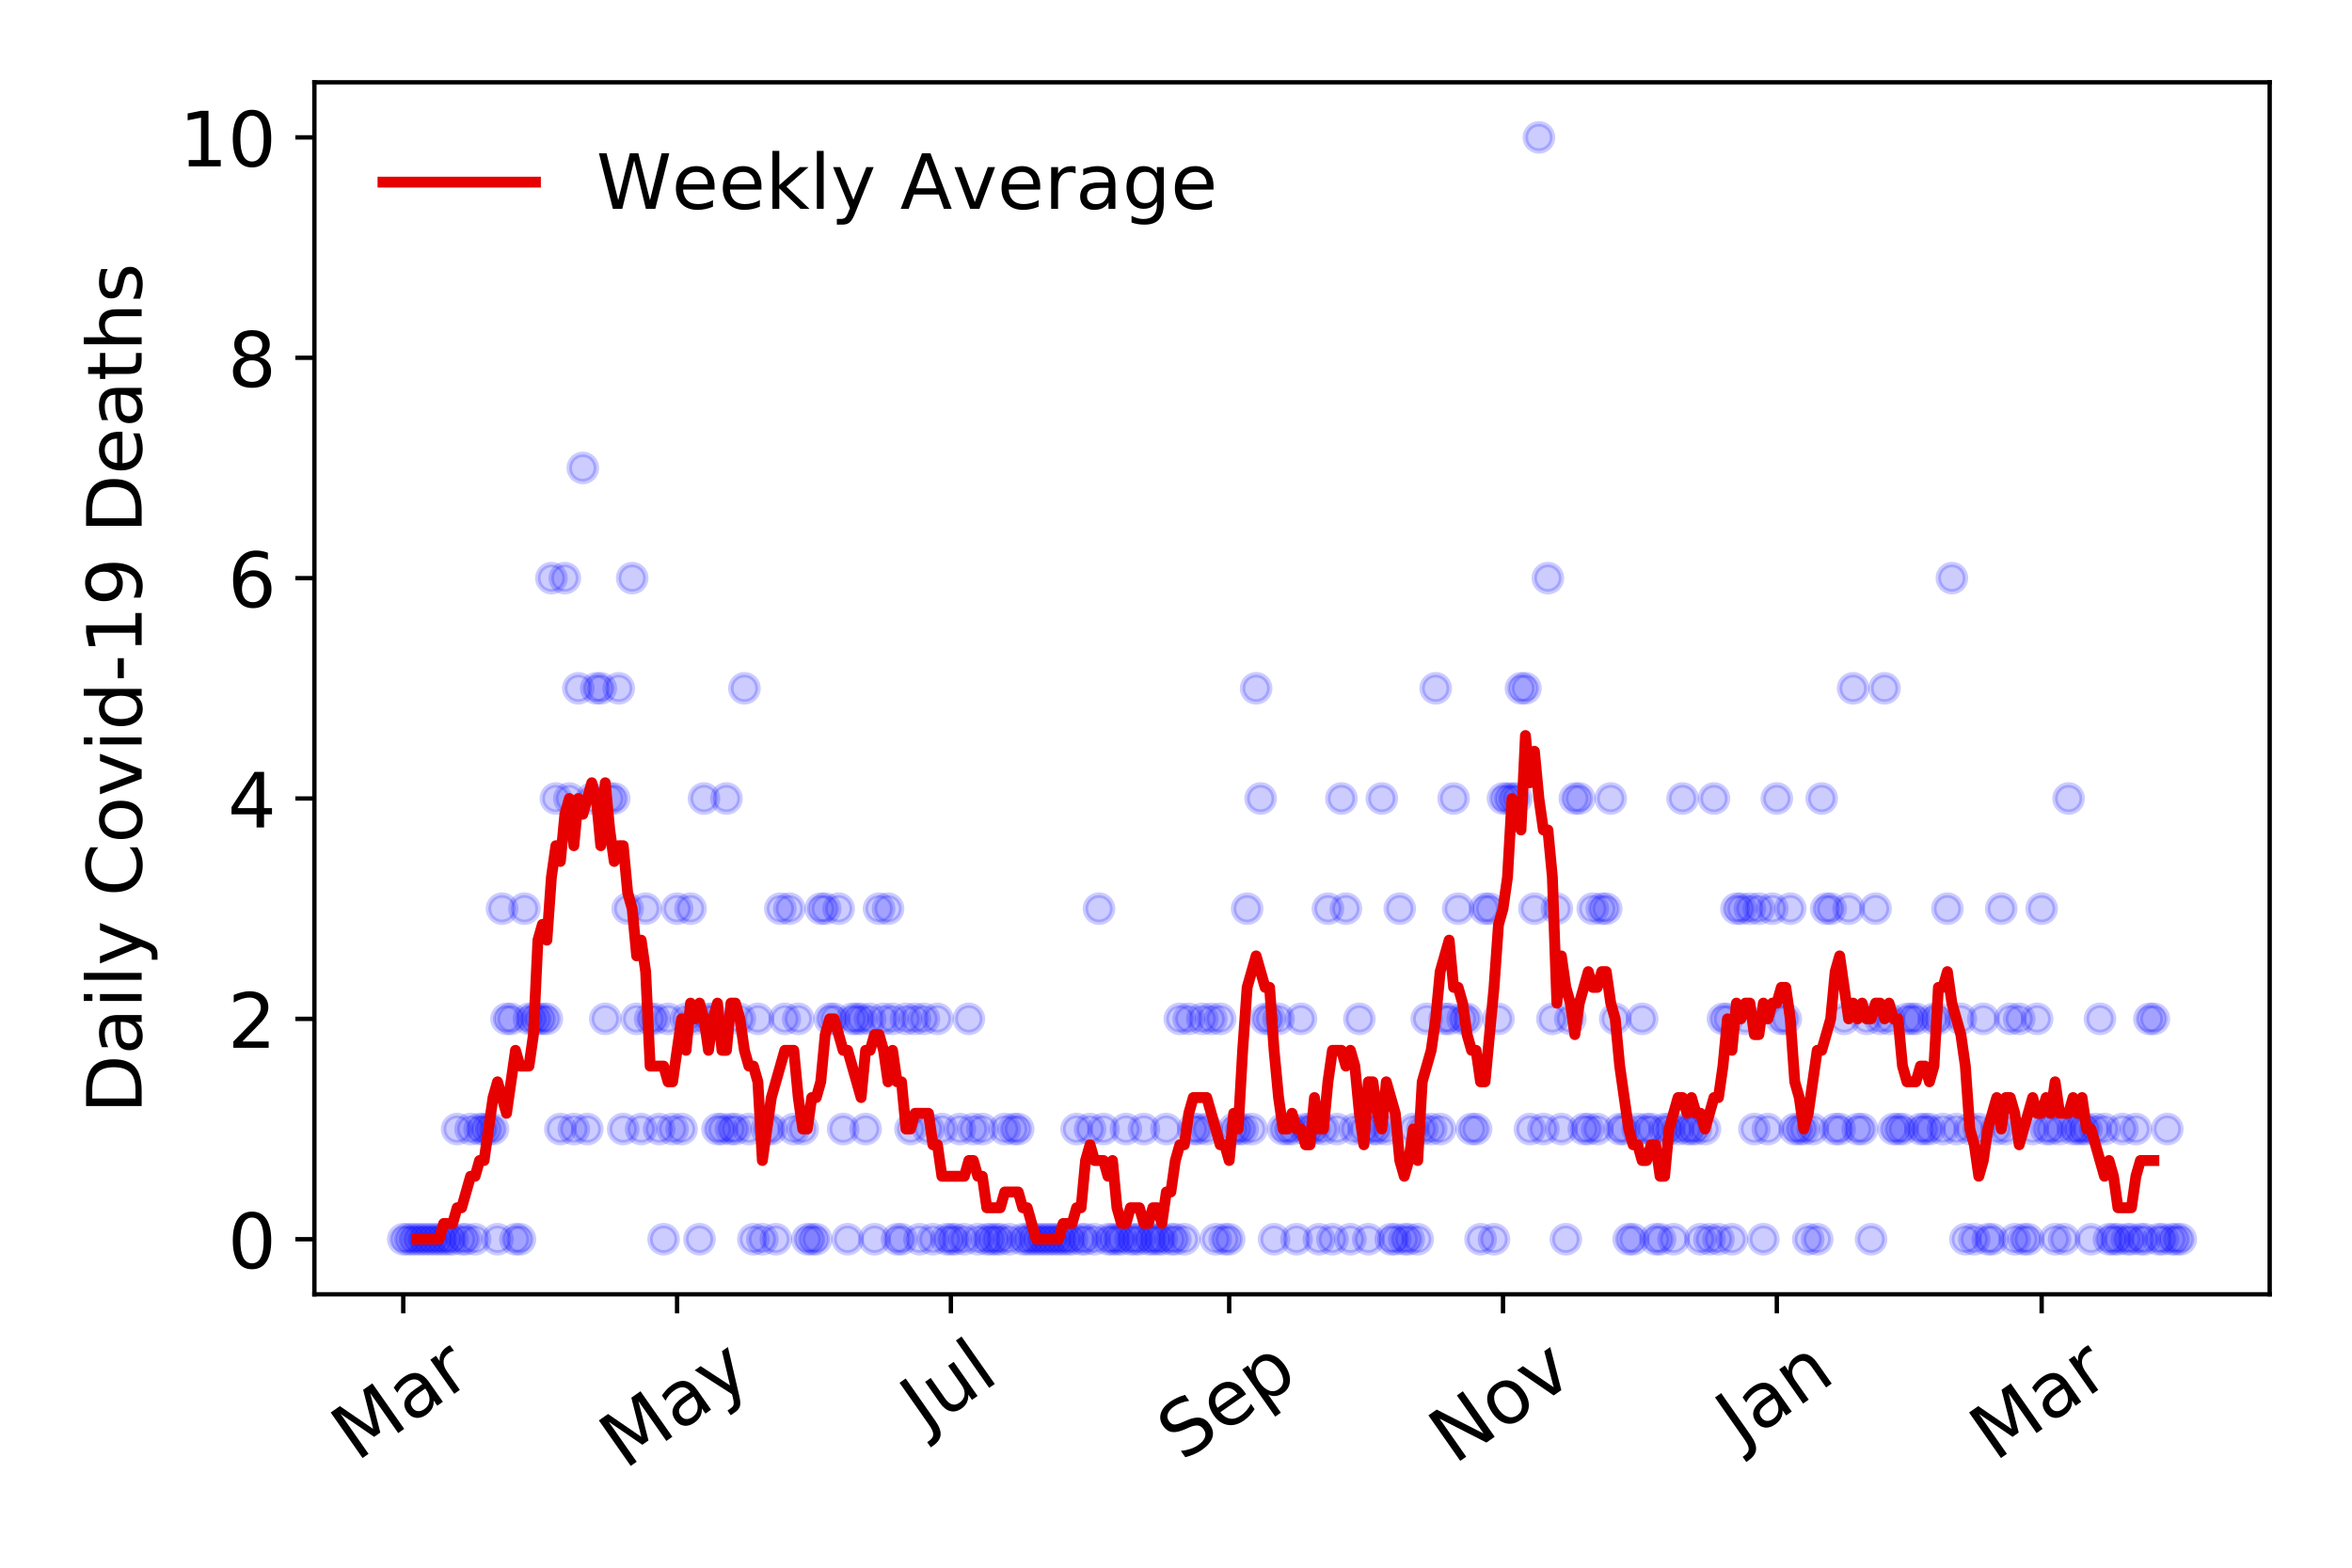 <?xml version="1.0" encoding="utf-8" standalone="no"?>
<!DOCTYPE svg PUBLIC "-//W3C//DTD SVG 1.1//EN"
  "http://www.w3.org/Graphics/SVG/1.1/DTD/svg11.dtd">
<!-- Created with matplotlib (https://matplotlib.org/) -->
<svg height="288pt" version="1.1" viewBox="0 0 432 288" width="432pt" xmlns="http://www.w3.org/2000/svg" xmlns:xlink="http://www.w3.org/1999/xlink">
 <defs>
  <style type="text/css">
*{stroke-linecap:butt;stroke-linejoin:round;}
  </style>
 </defs>
 <g id="figure_1">
  <g id="patch_1">
   <path d="M 0 288 
L 432 288 
L 432 0 
L 0 0 
z
" style="fill:#ffffff;"/>
  </g>
  <g id="axes_1">
   <g id="patch_2">
    <path d="M 57.745 237.778 
L 416.88 237.778 
L 416.88 15.12 
L 57.745 15.12 
z
" style="fill:#ffffff;"/>
   </g>
   <g id="matplotlib.axis_1">
    <g id="xtick_1">
     <g id="line2d_1">
      <defs>
       <path d="M 0 0 
L 0 3.5 
" id="mb6edafd27f" style="stroke:#000000;stroke-width:0.8;"/>
      </defs>
      <g>
       <use style="stroke:#000000;stroke-width:0.8;" x="74.069" xlink:href="#mb6edafd27f" y="237.778"/>
      </g>
     </g>
     <g id="text_1">
      <!-- Mar -->
      <defs>
       <path d="M 9.812 72.906 
L 24.516 72.906 
L 43.109 23.297 
L 61.812 72.906 
L 76.516 72.906 
L 76.516 0 
L 66.891 0 
L 66.891 64.016 
L 48.094 14.016 
L 38.188 14.016 
L 19.391 64.016 
L 19.391 0 
L 9.812 0 
z
" id="DejaVuSans-77"/>
       <path d="M 34.281 27.484 
Q 23.391 27.484 19.188 25 
Q 14.984 22.516 14.984 16.5 
Q 14.984 11.719 18.141 8.906 
Q 21.297 6.109 26.703 6.109 
Q 34.188 6.109 38.703 11.406 
Q 43.219 16.703 43.219 25.484 
L 43.219 27.484 
z
M 52.203 31.203 
L 52.203 0 
L 43.219 0 
L 43.219 8.297 
Q 40.141 3.328 35.547 0.953 
Q 30.953 -1.422 24.312 -1.422 
Q 15.922 -1.422 10.953 3.297 
Q 6 8.016 6 15.922 
Q 6 25.141 12.172 29.828 
Q 18.359 34.516 30.609 34.516 
L 43.219 34.516 
L 43.219 35.406 
Q 43.219 41.609 39.141 45 
Q 35.062 48.391 27.688 48.391 
Q 23 48.391 18.547 47.266 
Q 14.109 46.141 10.016 43.891 
L 10.016 52.203 
Q 14.938 54.109 19.578 55.047 
Q 24.219 56 28.609 56 
Q 40.484 56 46.344 49.844 
Q 52.203 43.703 52.203 31.203 
z
" id="DejaVuSans-97"/>
       <path d="M 41.109 46.297 
Q 39.594 47.172 37.812 47.578 
Q 36.031 48 33.891 48 
Q 26.266 48 22.188 43.047 
Q 18.109 38.094 18.109 28.812 
L 18.109 0 
L 9.078 0 
L 9.078 54.688 
L 18.109 54.688 
L 18.109 46.188 
Q 20.953 51.172 25.484 53.578 
Q 30.031 56 36.531 56 
Q 37.453 56 38.578 55.875 
Q 39.703 55.766 41.062 55.516 
z
" id="DejaVuSans-114"/>
      </defs>
      <g transform="translate(65.467 268.643)rotate(-35)scale(0.14 -0.14)">
       <use xlink:href="#DejaVuSans-77"/>
       <use x="86.279" xlink:href="#DejaVuSans-97"/>
       <use x="147.559" xlink:href="#DejaVuSans-114"/>
      </g>
     </g>
    </g>
    <g id="xtick_2">
     <g id="line2d_2">
      <g>
       <use style="stroke:#000000;stroke-width:0.8;" x="124.361" xlink:href="#mb6edafd27f" y="237.778"/>
      </g>
     </g>
     <g id="text_2">
      <!-- May -->
      <defs>
       <path d="M 32.172 -5.078 
Q 28.375 -14.844 24.75 -17.812 
Q 21.141 -20.797 15.094 -20.797 
L 7.906 -20.797 
L 7.906 -13.281 
L 13.188 -13.281 
Q 16.891 -13.281 18.938 -11.516 
Q 21 -9.766 23.484 -3.219 
L 25.094 0.875 
L 2.984 54.688 
L 12.5 54.688 
L 29.594 11.922 
L 46.688 54.688 
L 56.203 54.688 
z
" id="DejaVuSans-121"/>
      </defs>
      <g transform="translate(114.722 270.094)rotate(-35)scale(0.14 -0.14)">
       <use xlink:href="#DejaVuSans-77"/>
       <use x="86.279" xlink:href="#DejaVuSans-97"/>
       <use x="147.559" xlink:href="#DejaVuSans-121"/>
      </g>
     </g>
    </g>
    <g id="xtick_3">
     <g id="line2d_3">
      <g>
       <use style="stroke:#000000;stroke-width:0.8;" x="174.654" xlink:href="#mb6edafd27f" y="237.778"/>
      </g>
     </g>
     <g id="text_3">
      <!-- Jul -->
      <defs>
       <path d="M 9.812 72.906 
L 19.672 72.906 
L 19.672 5.078 
Q 19.672 -8.109 14.672 -14.062 
Q 9.672 -20.016 -1.422 -20.016 
L -5.172 -20.016 
L -5.172 -11.719 
L -2.094 -11.719 
Q 4.438 -11.719 7.125 -8.047 
Q 9.812 -4.391 9.812 5.078 
z
" id="DejaVuSans-74"/>
       <path d="M 8.5 21.578 
L 8.5 54.688 
L 17.484 54.688 
L 17.484 21.922 
Q 17.484 14.156 20.5 10.266 
Q 23.531 6.391 29.594 6.391 
Q 36.859 6.391 41.078 11.031 
Q 45.312 15.672 45.312 23.688 
L 45.312 54.688 
L 54.297 54.688 
L 54.297 0 
L 45.312 0 
L 45.312 8.406 
Q 42.047 3.422 37.719 1 
Q 33.406 -1.422 27.688 -1.422 
Q 18.266 -1.422 13.375 4.438 
Q 8.5 10.297 8.5 21.578 
z
M 31.109 56 
z
" id="DejaVuSans-117"/>
       <path d="M 9.422 75.984 
L 18.406 75.984 
L 18.406 0 
L 9.422 0 
z
" id="DejaVuSans-108"/>
      </defs>
      <g transform="translate(169.951 263.181)rotate(-35)scale(0.14 -0.14)">
       <use xlink:href="#DejaVuSans-74"/>
       <use x="29.492" xlink:href="#DejaVuSans-117"/>
       <use x="92.871" xlink:href="#DejaVuSans-108"/>
      </g>
     </g>
    </g>
    <g id="xtick_4">
     <g id="line2d_4">
      <g>
       <use style="stroke:#000000;stroke-width:0.8;" x="225.77" xlink:href="#mb6edafd27f" y="237.778"/>
      </g>
     </g>
     <g id="text_4">
      <!-- Sep -->
      <defs>
       <path d="M 53.516 70.516 
L 53.516 60.891 
Q 47.906 63.578 42.922 64.891 
Q 37.938 66.219 33.297 66.219 
Q 25.25 66.219 20.875 63.094 
Q 16.5 59.969 16.5 54.203 
Q 16.5 49.359 19.406 46.891 
Q 22.312 44.438 30.422 42.922 
L 36.375 41.703 
Q 47.406 39.594 52.656 34.297 
Q 57.906 29 57.906 20.125 
Q 57.906 9.516 50.797 4.047 
Q 43.703 -1.422 29.984 -1.422 
Q 24.812 -1.422 18.969 -0.25 
Q 13.141 0.922 6.891 3.219 
L 6.891 13.375 
Q 12.891 10.016 18.656 8.297 
Q 24.422 6.594 29.984 6.594 
Q 38.422 6.594 43.016 9.906 
Q 47.609 13.234 47.609 19.391 
Q 47.609 24.75 44.312 27.781 
Q 41.016 30.812 33.5 32.328 
L 27.484 33.5 
Q 16.453 35.688 11.516 40.375 
Q 6.594 45.062 6.594 53.422 
Q 6.594 63.094 13.406 68.656 
Q 20.219 74.219 32.172 74.219 
Q 37.312 74.219 42.625 73.281 
Q 47.953 72.359 53.516 70.516 
z
" id="DejaVuSans-83"/>
       <path d="M 56.203 29.594 
L 56.203 25.203 
L 14.891 25.203 
Q 15.484 15.922 20.484 11.062 
Q 25.484 6.203 34.422 6.203 
Q 39.594 6.203 44.453 7.469 
Q 49.312 8.734 54.109 11.281 
L 54.109 2.781 
Q 49.266 0.734 44.188 -0.344 
Q 39.109 -1.422 33.891 -1.422 
Q 20.797 -1.422 13.156 6.188 
Q 5.516 13.812 5.516 26.812 
Q 5.516 40.234 12.766 48.109 
Q 20.016 56 32.328 56 
Q 43.359 56 49.781 48.891 
Q 56.203 41.797 56.203 29.594 
z
M 47.219 32.234 
Q 47.125 39.594 43.094 43.984 
Q 39.062 48.391 32.422 48.391 
Q 24.906 48.391 20.391 44.141 
Q 15.875 39.891 15.188 32.172 
z
" id="DejaVuSans-101"/>
       <path d="M 18.109 8.203 
L 18.109 -20.797 
L 9.078 -20.797 
L 9.078 54.688 
L 18.109 54.688 
L 18.109 46.391 
Q 20.953 51.266 25.266 53.625 
Q 29.594 56 35.594 56 
Q 45.562 56 51.781 48.094 
Q 58.016 40.188 58.016 27.297 
Q 58.016 14.406 51.781 6.484 
Q 45.562 -1.422 35.594 -1.422 
Q 29.594 -1.422 25.266 0.953 
Q 20.953 3.328 18.109 8.203 
z
M 48.688 27.297 
Q 48.688 37.203 44.609 42.844 
Q 40.531 48.484 33.406 48.484 
Q 26.266 48.484 22.188 42.844 
Q 18.109 37.203 18.109 27.297 
Q 18.109 17.391 22.188 11.75 
Q 26.266 6.109 33.406 6.109 
Q 40.531 6.109 44.609 11.75 
Q 48.688 17.391 48.688 27.297 
z
" id="DejaVuSans-112"/>
      </defs>
      <g transform="translate(217.177 268.629)rotate(-35)scale(0.14 -0.14)">
       <use xlink:href="#DejaVuSans-83"/>
       <use x="63.477" xlink:href="#DejaVuSans-101"/>
       <use x="125" xlink:href="#DejaVuSans-112"/>
      </g>
     </g>
    </g>
    <g id="xtick_5">
     <g id="line2d_5">
      <g>
       <use style="stroke:#000000;stroke-width:0.8;" x="276.062" xlink:href="#mb6edafd27f" y="237.778"/>
      </g>
     </g>
     <g id="text_5">
      <!-- Nov -->
      <defs>
       <path d="M 9.812 72.906 
L 23.094 72.906 
L 55.422 11.922 
L 55.422 72.906 
L 64.984 72.906 
L 64.984 0 
L 51.703 0 
L 19.391 60.984 
L 19.391 0 
L 9.812 0 
z
" id="DejaVuSans-78"/>
       <path d="M 30.609 48.391 
Q 23.391 48.391 19.188 42.75 
Q 14.984 37.109 14.984 27.297 
Q 14.984 17.484 19.156 11.844 
Q 23.344 6.203 30.609 6.203 
Q 37.797 6.203 41.984 11.859 
Q 46.188 17.531 46.188 27.297 
Q 46.188 37.016 41.984 42.703 
Q 37.797 48.391 30.609 48.391 
z
M 30.609 56 
Q 42.328 56 49.016 48.375 
Q 55.719 40.766 55.719 27.297 
Q 55.719 13.875 49.016 6.219 
Q 42.328 -1.422 30.609 -1.422 
Q 18.844 -1.422 12.172 6.219 
Q 5.516 13.875 5.516 27.297 
Q 5.516 40.766 12.172 48.375 
Q 18.844 56 30.609 56 
z
" id="DejaVuSans-111"/>
       <path d="M 2.984 54.688 
L 12.5 54.688 
L 29.594 8.797 
L 46.688 54.688 
L 56.203 54.688 
L 35.688 0 
L 23.484 0 
z
" id="DejaVuSans-118"/>
      </defs>
      <g transform="translate(267.086 269.166)rotate(-35)scale(0.14 -0.14)">
       <use xlink:href="#DejaVuSans-78"/>
       <use x="74.805" xlink:href="#DejaVuSans-111"/>
       <use x="135.986" xlink:href="#DejaVuSans-118"/>
      </g>
     </g>
    </g>
    <g id="xtick_6">
     <g id="line2d_6">
      <g>
       <use style="stroke:#000000;stroke-width:0.8;" x="326.354" xlink:href="#mb6edafd27f" y="237.778"/>
      </g>
     </g>
     <g id="text_6">
      <!-- Jan -->
      <defs>
       <path d="M 54.891 33.016 
L 54.891 0 
L 45.906 0 
L 45.906 32.719 
Q 45.906 40.484 42.875 44.328 
Q 39.844 48.188 33.797 48.188 
Q 26.516 48.188 22.312 43.547 
Q 18.109 38.922 18.109 30.906 
L 18.109 0 
L 9.078 0 
L 9.078 54.688 
L 18.109 54.688 
L 18.109 46.188 
Q 21.344 51.125 25.703 53.562 
Q 30.078 56 35.797 56 
Q 45.219 56 50.047 50.172 
Q 54.891 44.344 54.891 33.016 
z
" id="DejaVuSans-110"/>
      </defs>
      <g transform="translate(319.731 265.871)rotate(-35)scale(0.14 -0.14)">
       <use xlink:href="#DejaVuSans-74"/>
       <use x="29.492" xlink:href="#DejaVuSans-97"/>
       <use x="90.771" xlink:href="#DejaVuSans-110"/>
      </g>
     </g>
    </g>
    <g id="xtick_7">
     <g id="line2d_7">
      <g>
       <use style="stroke:#000000;stroke-width:0.8;" x="374.997" xlink:href="#mb6edafd27f" y="237.778"/>
      </g>
     </g>
     <g id="text_7">
      <!-- Mar -->
      <g transform="translate(366.395 268.643)rotate(-35)scale(0.14 -0.14)">
       <use xlink:href="#DejaVuSans-77"/>
       <use x="86.279" xlink:href="#DejaVuSans-97"/>
       <use x="147.559" xlink:href="#DejaVuSans-114"/>
      </g>
     </g>
    </g>
   </g>
   <g id="matplotlib.axis_2">
    <g id="ytick_1">
     <g id="line2d_8">
      <defs>
       <path d="M 0 0 
L -3.5 0 
" id="mdb8e789068" style="stroke:#000000;stroke-width:0.8;"/>
      </defs>
      <g>
       <use style="stroke:#000000;stroke-width:0.8;" x="57.745" xlink:href="#mdb8e789068" y="227.657"/>
      </g>
     </g>
     <g id="text_8">
      <!-- 0 -->
      <defs>
       <path d="M 31.781 66.406 
Q 24.172 66.406 20.328 58.906 
Q 16.5 51.422 16.5 36.375 
Q 16.5 21.391 20.328 13.891 
Q 24.172 6.391 31.781 6.391 
Q 39.453 6.391 43.281 13.891 
Q 47.125 21.391 47.125 36.375 
Q 47.125 51.422 43.281 58.906 
Q 39.453 66.406 31.781 66.406 
z
M 31.781 74.219 
Q 44.047 74.219 50.516 64.516 
Q 56.984 54.828 56.984 36.375 
Q 56.984 17.969 50.516 8.266 
Q 44.047 -1.422 31.781 -1.422 
Q 19.531 -1.422 13.062 8.266 
Q 6.594 17.969 6.594 36.375 
Q 6.594 54.828 13.062 64.516 
Q 19.531 74.219 31.781 74.219 
z
" id="DejaVuSans-48"/>
      </defs>
      <g transform="translate(41.837 232.976)scale(0.14 -0.14)">
       <use xlink:href="#DejaVuSans-48"/>
      </g>
     </g>
    </g>
    <g id="ytick_2">
     <g id="line2d_9">
      <g>
       <use style="stroke:#000000;stroke-width:0.8;" x="57.745" xlink:href="#mdb8e789068" y="187.174"/>
      </g>
     </g>
     <g id="text_9">
      <!-- 2 -->
      <defs>
       <path d="M 19.188 8.297 
L 53.609 8.297 
L 53.609 0 
L 7.328 0 
L 7.328 8.297 
Q 12.938 14.109 22.625 23.891 
Q 32.328 33.688 34.812 36.531 
Q 39.547 41.844 41.422 45.531 
Q 43.312 49.219 43.312 52.781 
Q 43.312 58.594 39.234 62.25 
Q 35.156 65.922 28.609 65.922 
Q 23.969 65.922 18.812 64.312 
Q 13.672 62.703 7.812 59.422 
L 7.812 69.391 
Q 13.766 71.781 18.938 73 
Q 24.125 74.219 28.422 74.219 
Q 39.75 74.219 46.484 68.547 
Q 53.219 62.891 53.219 53.422 
Q 53.219 48.922 51.531 44.891 
Q 49.859 40.875 45.406 35.406 
Q 44.188 33.984 37.641 27.219 
Q 31.109 20.453 19.188 8.297 
z
" id="DejaVuSans-50"/>
      </defs>
      <g transform="translate(41.837 192.493)scale(0.14 -0.14)">
       <use xlink:href="#DejaVuSans-50"/>
      </g>
     </g>
    </g>
    <g id="ytick_3">
     <g id="line2d_10">
      <g>
       <use style="stroke:#000000;stroke-width:0.8;" x="57.745" xlink:href="#mdb8e789068" y="146.691"/>
      </g>
     </g>
     <g id="text_10">
      <!-- 4 -->
      <defs>
       <path d="M 37.797 64.312 
L 12.891 25.391 
L 37.797 25.391 
z
M 35.203 72.906 
L 47.609 72.906 
L 47.609 25.391 
L 58.016 25.391 
L 58.016 17.188 
L 47.609 17.188 
L 47.609 0 
L 37.797 0 
L 37.797 17.188 
L 4.891 17.188 
L 4.891 26.703 
z
" id="DejaVuSans-52"/>
      </defs>
      <g transform="translate(41.837 152.01)scale(0.14 -0.14)">
       <use xlink:href="#DejaVuSans-52"/>
      </g>
     </g>
    </g>
    <g id="ytick_4">
     <g id="line2d_11">
      <g>
       <use style="stroke:#000000;stroke-width:0.8;" x="57.745" xlink:href="#mdb8e789068" y="106.207"/>
      </g>
     </g>
     <g id="text_11">
      <!-- 6 -->
      <defs>
       <path d="M 33.016 40.375 
Q 26.375 40.375 22.484 35.828 
Q 18.609 31.297 18.609 23.391 
Q 18.609 15.531 22.484 10.953 
Q 26.375 6.391 33.016 6.391 
Q 39.656 6.391 43.531 10.953 
Q 47.406 15.531 47.406 23.391 
Q 47.406 31.297 43.531 35.828 
Q 39.656 40.375 33.016 40.375 
z
M 52.594 71.297 
L 52.594 62.312 
Q 48.875 64.062 45.094 64.984 
Q 41.312 65.922 37.594 65.922 
Q 27.828 65.922 22.672 59.328 
Q 17.531 52.734 16.797 39.406 
Q 19.672 43.656 24.016 45.922 
Q 28.375 48.188 33.594 48.188 
Q 44.578 48.188 50.953 41.516 
Q 57.328 34.859 57.328 23.391 
Q 57.328 12.156 50.688 5.359 
Q 44.047 -1.422 33.016 -1.422 
Q 20.359 -1.422 13.672 8.266 
Q 6.984 17.969 6.984 36.375 
Q 6.984 53.656 15.188 63.938 
Q 23.391 74.219 37.203 74.219 
Q 40.922 74.219 44.703 73.484 
Q 48.484 72.75 52.594 71.297 
z
" id="DejaVuSans-54"/>
      </defs>
      <g transform="translate(41.837 111.526)scale(0.14 -0.14)">
       <use xlink:href="#DejaVuSans-54"/>
      </g>
     </g>
    </g>
    <g id="ytick_5">
     <g id="line2d_12">
      <g>
       <use style="stroke:#000000;stroke-width:0.8;" x="57.745" xlink:href="#mdb8e789068" y="65.724"/>
      </g>
     </g>
     <g id="text_12">
      <!-- 8 -->
      <defs>
       <path d="M 31.781 34.625 
Q 24.75 34.625 20.719 30.859 
Q 16.703 27.094 16.703 20.516 
Q 16.703 13.922 20.719 10.156 
Q 24.75 6.391 31.781 6.391 
Q 38.812 6.391 42.859 10.172 
Q 46.922 13.969 46.922 20.516 
Q 46.922 27.094 42.891 30.859 
Q 38.875 34.625 31.781 34.625 
z
M 21.922 38.812 
Q 15.578 40.375 12.031 44.719 
Q 8.5 49.078 8.5 55.328 
Q 8.5 64.062 14.719 69.141 
Q 20.953 74.219 31.781 74.219 
Q 42.672 74.219 48.875 69.141 
Q 55.078 64.062 55.078 55.328 
Q 55.078 49.078 51.531 44.719 
Q 48 40.375 41.703 38.812 
Q 48.828 37.156 52.797 32.312 
Q 56.781 27.484 56.781 20.516 
Q 56.781 9.906 50.312 4.234 
Q 43.844 -1.422 31.781 -1.422 
Q 19.734 -1.422 13.25 4.234 
Q 6.781 9.906 6.781 20.516 
Q 6.781 27.484 10.781 32.312 
Q 14.797 37.156 21.922 38.812 
z
M 18.312 54.391 
Q 18.312 48.734 21.844 45.562 
Q 25.391 42.391 31.781 42.391 
Q 38.141 42.391 41.719 45.562 
Q 45.312 48.734 45.312 54.391 
Q 45.312 60.062 41.719 63.234 
Q 38.141 66.406 31.781 66.406 
Q 25.391 66.406 21.844 63.234 
Q 18.312 60.062 18.312 54.391 
z
" id="DejaVuSans-56"/>
      </defs>
      <g transform="translate(41.837 71.043)scale(0.14 -0.14)">
       <use xlink:href="#DejaVuSans-56"/>
      </g>
     </g>
    </g>
    <g id="ytick_6">
     <g id="line2d_13">
      <g>
       <use style="stroke:#000000;stroke-width:0.8;" x="57.745" xlink:href="#mdb8e789068" y="25.241"/>
      </g>
     </g>
     <g id="text_13">
      <!-- 10 -->
      <defs>
       <path d="M 12.406 8.297 
L 28.516 8.297 
L 28.516 63.922 
L 10.984 60.406 
L 10.984 69.391 
L 28.422 72.906 
L 38.281 72.906 
L 38.281 8.297 
L 54.391 8.297 
L 54.391 0 
L 12.406 0 
z
" id="DejaVuSans-49"/>
      </defs>
      <g transform="translate(32.93 30.56)scale(0.14 -0.14)">
       <use xlink:href="#DejaVuSans-49"/>
       <use x="63.623" xlink:href="#DejaVuSans-48"/>
      </g>
     </g>
    </g>
    <g id="text_14">
     <!-- Daily Covid-19 Deaths -->
     <defs>
      <path d="M 19.672 64.797 
L 19.672 8.109 
L 31.594 8.109 
Q 46.688 8.109 53.688 14.938 
Q 60.688 21.781 60.688 36.531 
Q 60.688 51.172 53.688 57.984 
Q 46.688 64.797 31.594 64.797 
z
M 9.812 72.906 
L 30.078 72.906 
Q 51.266 72.906 61.172 64.094 
Q 71.094 55.281 71.094 36.531 
Q 71.094 17.672 61.125 8.828 
Q 51.172 0 30.078 0 
L 9.812 0 
z
" id="DejaVuSans-68"/>
      <path d="M 9.422 54.688 
L 18.406 54.688 
L 18.406 0 
L 9.422 0 
z
M 9.422 75.984 
L 18.406 75.984 
L 18.406 64.594 
L 9.422 64.594 
z
" id="DejaVuSans-105"/>
      <path id="DejaVuSans-32"/>
      <path d="M 64.406 67.281 
L 64.406 56.891 
Q 59.422 61.531 53.781 63.812 
Q 48.141 66.109 41.797 66.109 
Q 29.297 66.109 22.656 58.469 
Q 16.016 50.828 16.016 36.375 
Q 16.016 21.969 22.656 14.328 
Q 29.297 6.688 41.797 6.688 
Q 48.141 6.688 53.781 8.984 
Q 59.422 11.281 64.406 15.922 
L 64.406 5.609 
Q 59.234 2.094 53.438 0.328 
Q 47.656 -1.422 41.219 -1.422 
Q 24.656 -1.422 15.125 8.703 
Q 5.609 18.844 5.609 36.375 
Q 5.609 53.953 15.125 64.078 
Q 24.656 74.219 41.219 74.219 
Q 47.75 74.219 53.531 72.484 
Q 59.328 70.75 64.406 67.281 
z
" id="DejaVuSans-67"/>
      <path d="M 45.406 46.391 
L 45.406 75.984 
L 54.391 75.984 
L 54.391 0 
L 45.406 0 
L 45.406 8.203 
Q 42.578 3.328 38.25 0.953 
Q 33.938 -1.422 27.875 -1.422 
Q 17.969 -1.422 11.734 6.484 
Q 5.516 14.406 5.516 27.297 
Q 5.516 40.188 11.734 48.094 
Q 17.969 56 27.875 56 
Q 33.938 56 38.25 53.625 
Q 42.578 51.266 45.406 46.391 
z
M 14.797 27.297 
Q 14.797 17.391 18.875 11.75 
Q 22.953 6.109 30.078 6.109 
Q 37.203 6.109 41.297 11.75 
Q 45.406 17.391 45.406 27.297 
Q 45.406 37.203 41.297 42.844 
Q 37.203 48.484 30.078 48.484 
Q 22.953 48.484 18.875 42.844 
Q 14.797 37.203 14.797 27.297 
z
" id="DejaVuSans-100"/>
      <path d="M 4.891 31.391 
L 31.203 31.391 
L 31.203 23.391 
L 4.891 23.391 
z
" id="DejaVuSans-45"/>
      <path d="M 10.984 1.516 
L 10.984 10.5 
Q 14.703 8.734 18.5 7.812 
Q 22.312 6.891 25.984 6.891 
Q 35.75 6.891 40.891 13.453 
Q 46.047 20.016 46.781 33.406 
Q 43.953 29.203 39.594 26.953 
Q 35.25 24.703 29.984 24.703 
Q 19.047 24.703 12.672 31.312 
Q 6.297 37.938 6.297 49.422 
Q 6.297 60.641 12.938 67.422 
Q 19.578 74.219 30.609 74.219 
Q 43.266 74.219 49.922 64.516 
Q 56.594 54.828 56.594 36.375 
Q 56.594 19.141 48.406 8.859 
Q 40.234 -1.422 26.422 -1.422 
Q 22.703 -1.422 18.891 -0.688 
Q 15.094 0.047 10.984 1.516 
z
M 30.609 32.422 
Q 37.25 32.422 41.125 36.953 
Q 45.016 41.5 45.016 49.422 
Q 45.016 57.281 41.125 61.844 
Q 37.25 66.406 30.609 66.406 
Q 23.969 66.406 20.094 61.844 
Q 16.219 57.281 16.219 49.422 
Q 16.219 41.5 20.094 36.953 
Q 23.969 32.422 30.609 32.422 
z
" id="DejaVuSans-57"/>
      <path d="M 18.312 70.219 
L 18.312 54.688 
L 36.812 54.688 
L 36.812 47.703 
L 18.312 47.703 
L 18.312 18.016 
Q 18.312 11.328 20.141 9.422 
Q 21.969 7.516 27.594 7.516 
L 36.812 7.516 
L 36.812 0 
L 27.594 0 
Q 17.188 0 13.234 3.875 
Q 9.281 7.766 9.281 18.016 
L 9.281 47.703 
L 2.688 47.703 
L 2.688 54.688 
L 9.281 54.688 
L 9.281 70.219 
z
" id="DejaVuSans-116"/>
      <path d="M 54.891 33.016 
L 54.891 0 
L 45.906 0 
L 45.906 32.719 
Q 45.906 40.484 42.875 44.328 
Q 39.844 48.188 33.797 48.188 
Q 26.516 48.188 22.312 43.547 
Q 18.109 38.922 18.109 30.906 
L 18.109 0 
L 9.078 0 
L 9.078 75.984 
L 18.109 75.984 
L 18.109 46.188 
Q 21.344 51.125 25.703 53.562 
Q 30.078 56 35.797 56 
Q 45.219 56 50.047 50.172 
Q 54.891 44.344 54.891 33.016 
z
" id="DejaVuSans-104"/>
      <path d="M 44.281 53.078 
L 44.281 44.578 
Q 40.484 46.531 36.375 47.5 
Q 32.281 48.484 27.875 48.484 
Q 21.188 48.484 17.844 46.438 
Q 14.5 44.391 14.5 40.281 
Q 14.5 37.156 16.891 35.375 
Q 19.281 33.594 26.516 31.984 
L 29.594 31.297 
Q 39.156 29.25 43.188 25.516 
Q 47.219 21.781 47.219 15.094 
Q 47.219 7.469 41.188 3.016 
Q 35.156 -1.422 24.609 -1.422 
Q 20.219 -1.422 15.453 -0.562 
Q 10.688 0.297 5.422 2 
L 5.422 11.281 
Q 10.406 8.688 15.234 7.391 
Q 20.062 6.109 24.812 6.109 
Q 31.156 6.109 34.562 8.281 
Q 37.984 10.453 37.984 14.406 
Q 37.984 18.062 35.516 20.016 
Q 33.062 21.969 24.703 23.781 
L 21.578 24.516 
Q 13.234 26.266 9.516 29.906 
Q 5.812 33.547 5.812 39.891 
Q 5.812 47.609 11.281 51.797 
Q 16.75 56 26.812 56 
Q 31.781 56 36.172 55.266 
Q 40.578 54.547 44.281 53.078 
z
" id="DejaVuSans-115"/>
     </defs>
     <g transform="translate(26.018 204.56)rotate(-90)scale(0.14 -0.14)">
      <use xlink:href="#DejaVuSans-68"/>
      <use x="77.002" xlink:href="#DejaVuSans-97"/>
      <use x="138.281" xlink:href="#DejaVuSans-105"/>
      <use x="166.064" xlink:href="#DejaVuSans-108"/>
      <use x="193.848" xlink:href="#DejaVuSans-121"/>
      <use x="253.027" xlink:href="#DejaVuSans-32"/>
      <use x="284.814" xlink:href="#DejaVuSans-67"/>
      <use x="354.639" xlink:href="#DejaVuSans-111"/>
      <use x="415.82" xlink:href="#DejaVuSans-118"/>
      <use x="475" xlink:href="#DejaVuSans-105"/>
      <use x="502.783" xlink:href="#DejaVuSans-100"/>
      <use x="566.26" xlink:href="#DejaVuSans-45"/>
      <use x="602.344" xlink:href="#DejaVuSans-49"/>
      <use x="665.967" xlink:href="#DejaVuSans-57"/>
      <use x="729.59" xlink:href="#DejaVuSans-32"/>
      <use x="761.377" xlink:href="#DejaVuSans-68"/>
      <use x="838.379" xlink:href="#DejaVuSans-101"/>
      <use x="899.902" xlink:href="#DejaVuSans-97"/>
      <use x="961.182" xlink:href="#DejaVuSans-116"/>
      <use x="1000.391" xlink:href="#DejaVuSans-104"/>
      <use x="1063.77" xlink:href="#DejaVuSans-115"/>
     </g>
    </g>
   </g>
   <g id="line2d_14">
    <defs>
     <path d="M 0 2.5 
C 0.663 2.5 1.299 2.237 1.768 1.768 
C 2.237 1.299 2.5 0.663 2.5 0 
C 2.5 -0.663 2.237 -1.299 1.768 -1.768 
C 1.299 -2.237 0.663 -2.5 0 -2.5 
C -0.663 -2.5 -1.299 -2.237 -1.768 -1.768 
C -2.237 -1.299 -2.5 -0.663 -2.5 0 
C -2.5 0.663 -2.237 1.299 -1.768 1.768 
C -1.299 2.237 -0.663 2.5 0 2.5 
z
" id="m5372ad4d3e" style="stroke:#0000ff;stroke-opacity:0.2;"/>
    </defs>
    <g clip-path="url(#p4782c6c62c)">
     <use style="fill:#0000ff;fill-opacity:0.2;stroke:#0000ff;stroke-opacity:0.2;" x="74.069" xlink:href="#m5372ad4d3e" y="227.657"/>
     <use style="fill:#0000ff;fill-opacity:0.2;stroke:#0000ff;stroke-opacity:0.2;" x="74.894" xlink:href="#m5372ad4d3e" y="227.657"/>
     <use style="fill:#0000ff;fill-opacity:0.2;stroke:#0000ff;stroke-opacity:0.2;" x="75.718" xlink:href="#m5372ad4d3e" y="227.657"/>
     <use style="fill:#0000ff;fill-opacity:0.2;stroke:#0000ff;stroke-opacity:0.2;" x="76.543" xlink:href="#m5372ad4d3e" y="227.657"/>
     <use style="fill:#0000ff;fill-opacity:0.2;stroke:#0000ff;stroke-opacity:0.2;" x="77.367" xlink:href="#m5372ad4d3e" y="227.657"/>
     <use style="fill:#0000ff;fill-opacity:0.2;stroke:#0000ff;stroke-opacity:0.2;" x="78.192" xlink:href="#m5372ad4d3e" y="227.657"/>
     <use style="fill:#0000ff;fill-opacity:0.2;stroke:#0000ff;stroke-opacity:0.2;" x="79.016" xlink:href="#m5372ad4d3e" y="227.657"/>
     <use style="fill:#0000ff;fill-opacity:0.2;stroke:#0000ff;stroke-opacity:0.2;" x="79.841" xlink:href="#m5372ad4d3e" y="227.657"/>
     <use style="fill:#0000ff;fill-opacity:0.2;stroke:#0000ff;stroke-opacity:0.2;" x="80.665" xlink:href="#m5372ad4d3e" y="227.657"/>
     <use style="fill:#0000ff;fill-opacity:0.2;stroke:#0000ff;stroke-opacity:0.2;" x="81.489" xlink:href="#m5372ad4d3e" y="227.657"/>
     <use style="fill:#0000ff;fill-opacity:0.2;stroke:#0000ff;stroke-opacity:0.2;" x="82.314" xlink:href="#m5372ad4d3e" y="227.657"/>
     <use style="fill:#0000ff;fill-opacity:0.2;stroke:#0000ff;stroke-opacity:0.2;" x="83.138" xlink:href="#m5372ad4d3e" y="227.657"/>
     <use style="fill:#0000ff;fill-opacity:0.2;stroke:#0000ff;stroke-opacity:0.2;" x="83.963" xlink:href="#m5372ad4d3e" y="207.416"/>
     <use style="fill:#0000ff;fill-opacity:0.2;stroke:#0000ff;stroke-opacity:0.2;" x="84.787" xlink:href="#m5372ad4d3e" y="227.657"/>
     <use style="fill:#0000ff;fill-opacity:0.2;stroke:#0000ff;stroke-opacity:0.2;" x="85.612" xlink:href="#m5372ad4d3e" y="227.657"/>
     <use style="fill:#0000ff;fill-opacity:0.2;stroke:#0000ff;stroke-opacity:0.2;" x="86.436" xlink:href="#m5372ad4d3e" y="207.416"/>
     <use style="fill:#0000ff;fill-opacity:0.2;stroke:#0000ff;stroke-opacity:0.2;" x="87.261" xlink:href="#m5372ad4d3e" y="227.657"/>
     <use style="fill:#0000ff;fill-opacity:0.2;stroke:#0000ff;stroke-opacity:0.2;" x="88.085" xlink:href="#m5372ad4d3e" y="207.416"/>
     <use style="fill:#0000ff;fill-opacity:0.2;stroke:#0000ff;stroke-opacity:0.2;" x="88.91" xlink:href="#m5372ad4d3e" y="207.416"/>
     <use style="fill:#0000ff;fill-opacity:0.2;stroke:#0000ff;stroke-opacity:0.2;" x="89.734" xlink:href="#m5372ad4d3e" y="207.416"/>
     <use style="fill:#0000ff;fill-opacity:0.2;stroke:#0000ff;stroke-opacity:0.2;" x="90.559" xlink:href="#m5372ad4d3e" y="207.416"/>
     <use style="fill:#0000ff;fill-opacity:0.2;stroke:#0000ff;stroke-opacity:0.2;" x="91.383" xlink:href="#m5372ad4d3e" y="227.657"/>
     <use style="fill:#0000ff;fill-opacity:0.2;stroke:#0000ff;stroke-opacity:0.2;" x="92.207" xlink:href="#m5372ad4d3e" y="166.932"/>
     <use style="fill:#0000ff;fill-opacity:0.2;stroke:#0000ff;stroke-opacity:0.2;" x="93.032" xlink:href="#m5372ad4d3e" y="187.174"/>
     <use style="fill:#0000ff;fill-opacity:0.2;stroke:#0000ff;stroke-opacity:0.2;" x="93.856" xlink:href="#m5372ad4d3e" y="187.174"/>
     <use style="fill:#0000ff;fill-opacity:0.2;stroke:#0000ff;stroke-opacity:0.2;" x="94.681" xlink:href="#m5372ad4d3e" y="227.657"/>
     <use style="fill:#0000ff;fill-opacity:0.2;stroke:#0000ff;stroke-opacity:0.2;" x="95.505" xlink:href="#m5372ad4d3e" y="227.657"/>
     <use style="fill:#0000ff;fill-opacity:0.2;stroke:#0000ff;stroke-opacity:0.2;" x="96.33" xlink:href="#m5372ad4d3e" y="166.932"/>
     <use style="fill:#0000ff;fill-opacity:0.2;stroke:#0000ff;stroke-opacity:0.2;" x="97.154" xlink:href="#m5372ad4d3e" y="187.174"/>
     <use style="fill:#0000ff;fill-opacity:0.2;stroke:#0000ff;stroke-opacity:0.2;" x="97.979" xlink:href="#m5372ad4d3e" y="187.174"/>
     <use style="fill:#0000ff;fill-opacity:0.2;stroke:#0000ff;stroke-opacity:0.2;" x="98.803" xlink:href="#m5372ad4d3e" y="187.174"/>
     <use style="fill:#0000ff;fill-opacity:0.2;stroke:#0000ff;stroke-opacity:0.2;" x="99.628" xlink:href="#m5372ad4d3e" y="187.174"/>
     <use style="fill:#0000ff;fill-opacity:0.2;stroke:#0000ff;stroke-opacity:0.2;" x="100.452" xlink:href="#m5372ad4d3e" y="187.174"/>
     <use style="fill:#0000ff;fill-opacity:0.2;stroke:#0000ff;stroke-opacity:0.2;" x="101.277" xlink:href="#m5372ad4d3e" y="106.207"/>
     <use style="fill:#0000ff;fill-opacity:0.2;stroke:#0000ff;stroke-opacity:0.2;" x="102.101" xlink:href="#m5372ad4d3e" y="146.691"/>
     <use style="fill:#0000ff;fill-opacity:0.2;stroke:#0000ff;stroke-opacity:0.2;" x="102.925" xlink:href="#m5372ad4d3e" y="207.416"/>
     <use style="fill:#0000ff;fill-opacity:0.2;stroke:#0000ff;stroke-opacity:0.2;" x="103.75" xlink:href="#m5372ad4d3e" y="106.207"/>
     <use style="fill:#0000ff;fill-opacity:0.2;stroke:#0000ff;stroke-opacity:0.2;" x="104.574" xlink:href="#m5372ad4d3e" y="146.691"/>
     <use style="fill:#0000ff;fill-opacity:0.2;stroke:#0000ff;stroke-opacity:0.2;" x="105.399" xlink:href="#m5372ad4d3e" y="207.416"/>
     <use style="fill:#0000ff;fill-opacity:0.2;stroke:#0000ff;stroke-opacity:0.2;" x="106.223" xlink:href="#m5372ad4d3e" y="126.449"/>
     <use style="fill:#0000ff;fill-opacity:0.2;stroke:#0000ff;stroke-opacity:0.2;" x="107.048" xlink:href="#m5372ad4d3e" y="85.966"/>
     <use style="fill:#0000ff;fill-opacity:0.2;stroke:#0000ff;stroke-opacity:0.2;" x="107.872" xlink:href="#m5372ad4d3e" y="207.416"/>
     <use style="fill:#0000ff;fill-opacity:0.2;stroke:#0000ff;stroke-opacity:0.2;" x="108.697" xlink:href="#m5372ad4d3e" y="146.691"/>
     <use style="fill:#0000ff;fill-opacity:0.2;stroke:#0000ff;stroke-opacity:0.2;" x="109.521" xlink:href="#m5372ad4d3e" y="126.449"/>
     <use style="fill:#0000ff;fill-opacity:0.2;stroke:#0000ff;stroke-opacity:0.2;" x="110.346" xlink:href="#m5372ad4d3e" y="126.449"/>
     <use style="fill:#0000ff;fill-opacity:0.2;stroke:#0000ff;stroke-opacity:0.2;" x="111.17" xlink:href="#m5372ad4d3e" y="187.174"/>
     <use style="fill:#0000ff;fill-opacity:0.2;stroke:#0000ff;stroke-opacity:0.2;" x="111.995" xlink:href="#m5372ad4d3e" y="146.691"/>
     <use style="fill:#0000ff;fill-opacity:0.2;stroke:#0000ff;stroke-opacity:0.2;" x="112.819" xlink:href="#m5372ad4d3e" y="146.691"/>
     <use style="fill:#0000ff;fill-opacity:0.2;stroke:#0000ff;stroke-opacity:0.2;" x="113.643" xlink:href="#m5372ad4d3e" y="126.449"/>
     <use style="fill:#0000ff;fill-opacity:0.2;stroke:#0000ff;stroke-opacity:0.2;" x="114.468" xlink:href="#m5372ad4d3e" y="207.416"/>
     <use style="fill:#0000ff;fill-opacity:0.2;stroke:#0000ff;stroke-opacity:0.2;" x="115.292" xlink:href="#m5372ad4d3e" y="166.932"/>
     <use style="fill:#0000ff;fill-opacity:0.2;stroke:#0000ff;stroke-opacity:0.2;" x="116.117" xlink:href="#m5372ad4d3e" y="106.207"/>
     <use style="fill:#0000ff;fill-opacity:0.2;stroke:#0000ff;stroke-opacity:0.2;" x="116.941" xlink:href="#m5372ad4d3e" y="187.174"/>
     <use style="fill:#0000ff;fill-opacity:0.2;stroke:#0000ff;stroke-opacity:0.2;" x="117.766" xlink:href="#m5372ad4d3e" y="207.416"/>
     <use style="fill:#0000ff;fill-opacity:0.2;stroke:#0000ff;stroke-opacity:0.2;" x="118.59" xlink:href="#m5372ad4d3e" y="166.932"/>
     <use style="fill:#0000ff;fill-opacity:0.2;stroke:#0000ff;stroke-opacity:0.2;" x="119.415" xlink:href="#m5372ad4d3e" y="187.174"/>
     <use style="fill:#0000ff;fill-opacity:0.2;stroke:#0000ff;stroke-opacity:0.2;" x="120.239" xlink:href="#m5372ad4d3e" y="187.174"/>
     <use style="fill:#0000ff;fill-opacity:0.2;stroke:#0000ff;stroke-opacity:0.2;" x="121.064" xlink:href="#m5372ad4d3e" y="207.416"/>
     <use style="fill:#0000ff;fill-opacity:0.2;stroke:#0000ff;stroke-opacity:0.2;" x="121.888" xlink:href="#m5372ad4d3e" y="227.657"/>
     <use style="fill:#0000ff;fill-opacity:0.2;stroke:#0000ff;stroke-opacity:0.2;" x="122.712" xlink:href="#m5372ad4d3e" y="187.174"/>
     <use style="fill:#0000ff;fill-opacity:0.2;stroke:#0000ff;stroke-opacity:0.2;" x="123.537" xlink:href="#m5372ad4d3e" y="207.416"/>
     <use style="fill:#0000ff;fill-opacity:0.2;stroke:#0000ff;stroke-opacity:0.2;" x="124.361" xlink:href="#m5372ad4d3e" y="166.932"/>
     <use style="fill:#0000ff;fill-opacity:0.2;stroke:#0000ff;stroke-opacity:0.2;" x="125.186" xlink:href="#m5372ad4d3e" y="207.416"/>
     <use style="fill:#0000ff;fill-opacity:0.2;stroke:#0000ff;stroke-opacity:0.2;" x="126.01" xlink:href="#m5372ad4d3e" y="187.174"/>
     <use style="fill:#0000ff;fill-opacity:0.2;stroke:#0000ff;stroke-opacity:0.2;" x="126.835" xlink:href="#m5372ad4d3e" y="166.932"/>
     <use style="fill:#0000ff;fill-opacity:0.2;stroke:#0000ff;stroke-opacity:0.2;" x="127.659" xlink:href="#m5372ad4d3e" y="187.174"/>
     <use style="fill:#0000ff;fill-opacity:0.2;stroke:#0000ff;stroke-opacity:0.2;" x="128.484" xlink:href="#m5372ad4d3e" y="227.657"/>
     <use style="fill:#0000ff;fill-opacity:0.2;stroke:#0000ff;stroke-opacity:0.2;" x="129.308" xlink:href="#m5372ad4d3e" y="146.691"/>
     <use style="fill:#0000ff;fill-opacity:0.2;stroke:#0000ff;stroke-opacity:0.2;" x="130.133" xlink:href="#m5372ad4d3e" y="187.174"/>
     <use style="fill:#0000ff;fill-opacity:0.2;stroke:#0000ff;stroke-opacity:0.2;" x="130.957" xlink:href="#m5372ad4d3e" y="187.174"/>
     <use style="fill:#0000ff;fill-opacity:0.2;stroke:#0000ff;stroke-opacity:0.2;" x="131.782" xlink:href="#m5372ad4d3e" y="207.416"/>
     <use style="fill:#0000ff;fill-opacity:0.2;stroke:#0000ff;stroke-opacity:0.2;" x="132.606" xlink:href="#m5372ad4d3e" y="207.416"/>
     <use style="fill:#0000ff;fill-opacity:0.2;stroke:#0000ff;stroke-opacity:0.2;" x="133.43" xlink:href="#m5372ad4d3e" y="146.691"/>
     <use style="fill:#0000ff;fill-opacity:0.2;stroke:#0000ff;stroke-opacity:0.2;" x="134.255" xlink:href="#m5372ad4d3e" y="207.416"/>
     <use style="fill:#0000ff;fill-opacity:0.2;stroke:#0000ff;stroke-opacity:0.2;" x="135.079" xlink:href="#m5372ad4d3e" y="207.416"/>
     <use style="fill:#0000ff;fill-opacity:0.2;stroke:#0000ff;stroke-opacity:0.2;" x="135.904" xlink:href="#m5372ad4d3e" y="187.174"/>
     <use style="fill:#0000ff;fill-opacity:0.2;stroke:#0000ff;stroke-opacity:0.2;" x="136.728" xlink:href="#m5372ad4d3e" y="126.449"/>
     <use style="fill:#0000ff;fill-opacity:0.2;stroke:#0000ff;stroke-opacity:0.2;" x="137.553" xlink:href="#m5372ad4d3e" y="207.416"/>
     <use style="fill:#0000ff;fill-opacity:0.2;stroke:#0000ff;stroke-opacity:0.2;" x="138.377" xlink:href="#m5372ad4d3e" y="227.657"/>
     <use style="fill:#0000ff;fill-opacity:0.2;stroke:#0000ff;stroke-opacity:0.2;" x="139.202" xlink:href="#m5372ad4d3e" y="187.174"/>
     <use style="fill:#0000ff;fill-opacity:0.2;stroke:#0000ff;stroke-opacity:0.2;" x="140.026" xlink:href="#m5372ad4d3e" y="227.657"/>
     <use style="fill:#0000ff;fill-opacity:0.2;stroke:#0000ff;stroke-opacity:0.2;" x="140.851" xlink:href="#m5372ad4d3e" y="207.416"/>
     <use style="fill:#0000ff;fill-opacity:0.2;stroke:#0000ff;stroke-opacity:0.2;" x="141.675" xlink:href="#m5372ad4d3e" y="207.416"/>
     <use style="fill:#0000ff;fill-opacity:0.2;stroke:#0000ff;stroke-opacity:0.2;" x="142.5" xlink:href="#m5372ad4d3e" y="227.657"/>
     <use style="fill:#0000ff;fill-opacity:0.2;stroke:#0000ff;stroke-opacity:0.2;" x="143.324" xlink:href="#m5372ad4d3e" y="166.932"/>
     <use style="fill:#0000ff;fill-opacity:0.2;stroke:#0000ff;stroke-opacity:0.2;" x="144.148" xlink:href="#m5372ad4d3e" y="187.174"/>
     <use style="fill:#0000ff;fill-opacity:0.2;stroke:#0000ff;stroke-opacity:0.2;" x="144.973" xlink:href="#m5372ad4d3e" y="166.932"/>
     <use style="fill:#0000ff;fill-opacity:0.2;stroke:#0000ff;stroke-opacity:0.2;" x="145.797" xlink:href="#m5372ad4d3e" y="207.416"/>
     <use style="fill:#0000ff;fill-opacity:0.2;stroke:#0000ff;stroke-opacity:0.2;" x="146.622" xlink:href="#m5372ad4d3e" y="187.174"/>
     <use style="fill:#0000ff;fill-opacity:0.2;stroke:#0000ff;stroke-opacity:0.2;" x="147.446" xlink:href="#m5372ad4d3e" y="207.416"/>
     <use style="fill:#0000ff;fill-opacity:0.2;stroke:#0000ff;stroke-opacity:0.2;" x="148.271" xlink:href="#m5372ad4d3e" y="227.657"/>
     <use style="fill:#0000ff;fill-opacity:0.2;stroke:#0000ff;stroke-opacity:0.2;" x="149.095" xlink:href="#m5372ad4d3e" y="227.657"/>
     <use style="fill:#0000ff;fill-opacity:0.2;stroke:#0000ff;stroke-opacity:0.2;" x="149.92" xlink:href="#m5372ad4d3e" y="227.657"/>
     <use style="fill:#0000ff;fill-opacity:0.2;stroke:#0000ff;stroke-opacity:0.2;" x="150.744" xlink:href="#m5372ad4d3e" y="166.932"/>
     <use style="fill:#0000ff;fill-opacity:0.2;stroke:#0000ff;stroke-opacity:0.2;" x="151.569" xlink:href="#m5372ad4d3e" y="166.932"/>
     <use style="fill:#0000ff;fill-opacity:0.2;stroke:#0000ff;stroke-opacity:0.2;" x="152.393" xlink:href="#m5372ad4d3e" y="187.174"/>
     <use style="fill:#0000ff;fill-opacity:0.2;stroke:#0000ff;stroke-opacity:0.2;" x="153.218" xlink:href="#m5372ad4d3e" y="187.174"/>
     <use style="fill:#0000ff;fill-opacity:0.2;stroke:#0000ff;stroke-opacity:0.2;" x="154.042" xlink:href="#m5372ad4d3e" y="166.932"/>
     <use style="fill:#0000ff;fill-opacity:0.2;stroke:#0000ff;stroke-opacity:0.2;" x="154.866" xlink:href="#m5372ad4d3e" y="207.416"/>
     <use style="fill:#0000ff;fill-opacity:0.2;stroke:#0000ff;stroke-opacity:0.2;" x="155.691" xlink:href="#m5372ad4d3e" y="227.657"/>
     <use style="fill:#0000ff;fill-opacity:0.2;stroke:#0000ff;stroke-opacity:0.2;" x="156.515" xlink:href="#m5372ad4d3e" y="187.174"/>
     <use style="fill:#0000ff;fill-opacity:0.2;stroke:#0000ff;stroke-opacity:0.2;" x="157.34" xlink:href="#m5372ad4d3e" y="187.174"/>
     <use style="fill:#0000ff;fill-opacity:0.2;stroke:#0000ff;stroke-opacity:0.2;" x="158.164" xlink:href="#m5372ad4d3e" y="187.174"/>
     <use style="fill:#0000ff;fill-opacity:0.2;stroke:#0000ff;stroke-opacity:0.2;" x="158.989" xlink:href="#m5372ad4d3e" y="207.416"/>
     <use style="fill:#0000ff;fill-opacity:0.2;stroke:#0000ff;stroke-opacity:0.2;" x="159.813" xlink:href="#m5372ad4d3e" y="187.174"/>
     <use style="fill:#0000ff;fill-opacity:0.2;stroke:#0000ff;stroke-opacity:0.2;" x="160.638" xlink:href="#m5372ad4d3e" y="227.657"/>
     <use style="fill:#0000ff;fill-opacity:0.2;stroke:#0000ff;stroke-opacity:0.2;" x="161.462" xlink:href="#m5372ad4d3e" y="166.932"/>
     <use style="fill:#0000ff;fill-opacity:0.2;stroke:#0000ff;stroke-opacity:0.2;" x="162.287" xlink:href="#m5372ad4d3e" y="187.174"/>
     <use style="fill:#0000ff;fill-opacity:0.2;stroke:#0000ff;stroke-opacity:0.2;" x="163.111" xlink:href="#m5372ad4d3e" y="166.932"/>
     <use style="fill:#0000ff;fill-opacity:0.2;stroke:#0000ff;stroke-opacity:0.2;" x="163.936" xlink:href="#m5372ad4d3e" y="187.174"/>
     <use style="fill:#0000ff;fill-opacity:0.2;stroke:#0000ff;stroke-opacity:0.2;" x="164.76" xlink:href="#m5372ad4d3e" y="227.657"/>
     <use style="fill:#0000ff;fill-opacity:0.2;stroke:#0000ff;stroke-opacity:0.2;" x="165.584" xlink:href="#m5372ad4d3e" y="227.657"/>
     <use style="fill:#0000ff;fill-opacity:0.2;stroke:#0000ff;stroke-opacity:0.2;" x="166.409" xlink:href="#m5372ad4d3e" y="187.174"/>
     <use style="fill:#0000ff;fill-opacity:0.2;stroke:#0000ff;stroke-opacity:0.2;" x="167.233" xlink:href="#m5372ad4d3e" y="207.416"/>
     <use style="fill:#0000ff;fill-opacity:0.2;stroke:#0000ff;stroke-opacity:0.2;" x="168.058" xlink:href="#m5372ad4d3e" y="187.174"/>
     <use style="fill:#0000ff;fill-opacity:0.2;stroke:#0000ff;stroke-opacity:0.2;" x="168.882" xlink:href="#m5372ad4d3e" y="227.657"/>
     <use style="fill:#0000ff;fill-opacity:0.2;stroke:#0000ff;stroke-opacity:0.2;" x="169.707" xlink:href="#m5372ad4d3e" y="187.174"/>
     <use style="fill:#0000ff;fill-opacity:0.2;stroke:#0000ff;stroke-opacity:0.2;" x="170.531" xlink:href="#m5372ad4d3e" y="207.416"/>
     <use style="fill:#0000ff;fill-opacity:0.2;stroke:#0000ff;stroke-opacity:0.2;" x="171.356" xlink:href="#m5372ad4d3e" y="227.657"/>
     <use style="fill:#0000ff;fill-opacity:0.2;stroke:#0000ff;stroke-opacity:0.2;" x="172.18" xlink:href="#m5372ad4d3e" y="187.174"/>
     <use style="fill:#0000ff;fill-opacity:0.2;stroke:#0000ff;stroke-opacity:0.2;" x="173.005" xlink:href="#m5372ad4d3e" y="207.416"/>
     <use style="fill:#0000ff;fill-opacity:0.2;stroke:#0000ff;stroke-opacity:0.2;" x="173.829" xlink:href="#m5372ad4d3e" y="227.657"/>
     <use style="fill:#0000ff;fill-opacity:0.2;stroke:#0000ff;stroke-opacity:0.2;" x="174.654" xlink:href="#m5372ad4d3e" y="227.657"/>
     <use style="fill:#0000ff;fill-opacity:0.2;stroke:#0000ff;stroke-opacity:0.2;" x="175.478" xlink:href="#m5372ad4d3e" y="227.657"/>
     <use style="fill:#0000ff;fill-opacity:0.2;stroke:#0000ff;stroke-opacity:0.2;" x="176.302" xlink:href="#m5372ad4d3e" y="207.416"/>
     <use style="fill:#0000ff;fill-opacity:0.2;stroke:#0000ff;stroke-opacity:0.2;" x="177.127" xlink:href="#m5372ad4d3e" y="227.657"/>
     <use style="fill:#0000ff;fill-opacity:0.2;stroke:#0000ff;stroke-opacity:0.2;" x="177.951" xlink:href="#m5372ad4d3e" y="187.174"/>
     <use style="fill:#0000ff;fill-opacity:0.2;stroke:#0000ff;stroke-opacity:0.2;" x="178.776" xlink:href="#m5372ad4d3e" y="207.416"/>
     <use style="fill:#0000ff;fill-opacity:0.2;stroke:#0000ff;stroke-opacity:0.2;" x="179.6" xlink:href="#m5372ad4d3e" y="227.657"/>
     <use style="fill:#0000ff;fill-opacity:0.2;stroke:#0000ff;stroke-opacity:0.2;" x="180.425" xlink:href="#m5372ad4d3e" y="207.416"/>
     <use style="fill:#0000ff;fill-opacity:0.2;stroke:#0000ff;stroke-opacity:0.2;" x="181.249" xlink:href="#m5372ad4d3e" y="227.657"/>
     <use style="fill:#0000ff;fill-opacity:0.2;stroke:#0000ff;stroke-opacity:0.2;" x="182.074" xlink:href="#m5372ad4d3e" y="227.657"/>
     <use style="fill:#0000ff;fill-opacity:0.2;stroke:#0000ff;stroke-opacity:0.2;" x="182.898" xlink:href="#m5372ad4d3e" y="227.657"/>
     <use style="fill:#0000ff;fill-opacity:0.2;stroke:#0000ff;stroke-opacity:0.2;" x="183.723" xlink:href="#m5372ad4d3e" y="227.657"/>
     <use style="fill:#0000ff;fill-opacity:0.2;stroke:#0000ff;stroke-opacity:0.2;" x="184.547" xlink:href="#m5372ad4d3e" y="207.416"/>
     <use style="fill:#0000ff;fill-opacity:0.2;stroke:#0000ff;stroke-opacity:0.2;" x="185.371" xlink:href="#m5372ad4d3e" y="227.657"/>
     <use style="fill:#0000ff;fill-opacity:0.2;stroke:#0000ff;stroke-opacity:0.2;" x="186.196" xlink:href="#m5372ad4d3e" y="207.416"/>
     <use style="fill:#0000ff;fill-opacity:0.2;stroke:#0000ff;stroke-opacity:0.2;" x="187.02" xlink:href="#m5372ad4d3e" y="207.416"/>
     <use style="fill:#0000ff;fill-opacity:0.2;stroke:#0000ff;stroke-opacity:0.2;" x="187.845" xlink:href="#m5372ad4d3e" y="227.657"/>
     <use style="fill:#0000ff;fill-opacity:0.2;stroke:#0000ff;stroke-opacity:0.2;" x="188.669" xlink:href="#m5372ad4d3e" y="227.657"/>
     <use style="fill:#0000ff;fill-opacity:0.2;stroke:#0000ff;stroke-opacity:0.2;" x="189.494" xlink:href="#m5372ad4d3e" y="227.657"/>
     <use style="fill:#0000ff;fill-opacity:0.2;stroke:#0000ff;stroke-opacity:0.2;" x="190.318" xlink:href="#m5372ad4d3e" y="227.657"/>
     <use style="fill:#0000ff;fill-opacity:0.2;stroke:#0000ff;stroke-opacity:0.2;" x="191.143" xlink:href="#m5372ad4d3e" y="227.657"/>
     <use style="fill:#0000ff;fill-opacity:0.2;stroke:#0000ff;stroke-opacity:0.2;" x="191.967" xlink:href="#m5372ad4d3e" y="227.657"/>
     <use style="fill:#0000ff;fill-opacity:0.2;stroke:#0000ff;stroke-opacity:0.2;" x="192.792" xlink:href="#m5372ad4d3e" y="227.657"/>
     <use style="fill:#0000ff;fill-opacity:0.2;stroke:#0000ff;stroke-opacity:0.2;" x="193.616" xlink:href="#m5372ad4d3e" y="227.657"/>
     <use style="fill:#0000ff;fill-opacity:0.2;stroke:#0000ff;stroke-opacity:0.2;" x="194.441" xlink:href="#m5372ad4d3e" y="227.657"/>
     <use style="fill:#0000ff;fill-opacity:0.2;stroke:#0000ff;stroke-opacity:0.2;" x="195.265" xlink:href="#m5372ad4d3e" y="227.657"/>
     <use style="fill:#0000ff;fill-opacity:0.2;stroke:#0000ff;stroke-opacity:0.2;" x="196.089" xlink:href="#m5372ad4d3e" y="227.657"/>
     <use style="fill:#0000ff;fill-opacity:0.2;stroke:#0000ff;stroke-opacity:0.2;" x="196.914" xlink:href="#m5372ad4d3e" y="227.657"/>
     <use style="fill:#0000ff;fill-opacity:0.2;stroke:#0000ff;stroke-opacity:0.2;" x="197.738" xlink:href="#m5372ad4d3e" y="207.416"/>
     <use style="fill:#0000ff;fill-opacity:0.2;stroke:#0000ff;stroke-opacity:0.2;" x="198.563" xlink:href="#m5372ad4d3e" y="227.657"/>
     <use style="fill:#0000ff;fill-opacity:0.2;stroke:#0000ff;stroke-opacity:0.2;" x="199.387" xlink:href="#m5372ad4d3e" y="227.657"/>
     <use style="fill:#0000ff;fill-opacity:0.2;stroke:#0000ff;stroke-opacity:0.2;" x="200.212" xlink:href="#m5372ad4d3e" y="207.416"/>
     <use style="fill:#0000ff;fill-opacity:0.2;stroke:#0000ff;stroke-opacity:0.2;" x="201.036" xlink:href="#m5372ad4d3e" y="227.657"/>
     <use style="fill:#0000ff;fill-opacity:0.2;stroke:#0000ff;stroke-opacity:0.2;" x="201.861" xlink:href="#m5372ad4d3e" y="166.932"/>
     <use style="fill:#0000ff;fill-opacity:0.2;stroke:#0000ff;stroke-opacity:0.2;" x="202.685" xlink:href="#m5372ad4d3e" y="207.416"/>
     <use style="fill:#0000ff;fill-opacity:0.2;stroke:#0000ff;stroke-opacity:0.2;" x="203.51" xlink:href="#m5372ad4d3e" y="227.657"/>
     <use style="fill:#0000ff;fill-opacity:0.2;stroke:#0000ff;stroke-opacity:0.2;" x="204.334" xlink:href="#m5372ad4d3e" y="227.657"/>
     <use style="fill:#0000ff;fill-opacity:0.2;stroke:#0000ff;stroke-opacity:0.2;" x="205.159" xlink:href="#m5372ad4d3e" y="227.657"/>
     <use style="fill:#0000ff;fill-opacity:0.2;stroke:#0000ff;stroke-opacity:0.2;" x="205.983" xlink:href="#m5372ad4d3e" y="227.657"/>
     <use style="fill:#0000ff;fill-opacity:0.2;stroke:#0000ff;stroke-opacity:0.2;" x="206.807" xlink:href="#m5372ad4d3e" y="207.416"/>
     <use style="fill:#0000ff;fill-opacity:0.2;stroke:#0000ff;stroke-opacity:0.2;" x="207.632" xlink:href="#m5372ad4d3e" y="227.657"/>
     <use style="fill:#0000ff;fill-opacity:0.2;stroke:#0000ff;stroke-opacity:0.2;" x="208.456" xlink:href="#m5372ad4d3e" y="227.657"/>
     <use style="fill:#0000ff;fill-opacity:0.2;stroke:#0000ff;stroke-opacity:0.2;" x="209.281" xlink:href="#m5372ad4d3e" y="227.657"/>
     <use style="fill:#0000ff;fill-opacity:0.2;stroke:#0000ff;stroke-opacity:0.2;" x="210.105" xlink:href="#m5372ad4d3e" y="207.416"/>
     <use style="fill:#0000ff;fill-opacity:0.2;stroke:#0000ff;stroke-opacity:0.2;" x="210.93" xlink:href="#m5372ad4d3e" y="227.657"/>
     <use style="fill:#0000ff;fill-opacity:0.2;stroke:#0000ff;stroke-opacity:0.2;" x="211.754" xlink:href="#m5372ad4d3e" y="227.657"/>
     <use style="fill:#0000ff;fill-opacity:0.2;stroke:#0000ff;stroke-opacity:0.2;" x="212.579" xlink:href="#m5372ad4d3e" y="227.657"/>
     <use style="fill:#0000ff;fill-opacity:0.2;stroke:#0000ff;stroke-opacity:0.2;" x="213.403" xlink:href="#m5372ad4d3e" y="227.657"/>
     <use style="fill:#0000ff;fill-opacity:0.2;stroke:#0000ff;stroke-opacity:0.2;" x="214.228" xlink:href="#m5372ad4d3e" y="207.416"/>
     <use style="fill:#0000ff;fill-opacity:0.2;stroke:#0000ff;stroke-opacity:0.2;" x="215.052" xlink:href="#m5372ad4d3e" y="227.657"/>
     <use style="fill:#0000ff;fill-opacity:0.2;stroke:#0000ff;stroke-opacity:0.2;" x="215.877" xlink:href="#m5372ad4d3e" y="227.657"/>
     <use style="fill:#0000ff;fill-opacity:0.2;stroke:#0000ff;stroke-opacity:0.2;" x="216.701" xlink:href="#m5372ad4d3e" y="187.174"/>
     <use style="fill:#0000ff;fill-opacity:0.2;stroke:#0000ff;stroke-opacity:0.2;" x="217.525" xlink:href="#m5372ad4d3e" y="227.657"/>
     <use style="fill:#0000ff;fill-opacity:0.2;stroke:#0000ff;stroke-opacity:0.2;" x="218.35" xlink:href="#m5372ad4d3e" y="187.174"/>
     <use style="fill:#0000ff;fill-opacity:0.2;stroke:#0000ff;stroke-opacity:0.2;" x="219.174" xlink:href="#m5372ad4d3e" y="207.416"/>
     <use style="fill:#0000ff;fill-opacity:0.2;stroke:#0000ff;stroke-opacity:0.2;" x="219.999" xlink:href="#m5372ad4d3e" y="207.416"/>
     <use style="fill:#0000ff;fill-opacity:0.2;stroke:#0000ff;stroke-opacity:0.2;" x="220.823" xlink:href="#m5372ad4d3e" y="187.174"/>
     <use style="fill:#0000ff;fill-opacity:0.2;stroke:#0000ff;stroke-opacity:0.2;" x="221.648" xlink:href="#m5372ad4d3e" y="207.416"/>
     <use style="fill:#0000ff;fill-opacity:0.2;stroke:#0000ff;stroke-opacity:0.2;" x="222.472" xlink:href="#m5372ad4d3e" y="187.174"/>
     <use style="fill:#0000ff;fill-opacity:0.2;stroke:#0000ff;stroke-opacity:0.2;" x="223.297" xlink:href="#m5372ad4d3e" y="227.657"/>
     <use style="fill:#0000ff;fill-opacity:0.2;stroke:#0000ff;stroke-opacity:0.2;" x="224.121" xlink:href="#m5372ad4d3e" y="187.174"/>
     <use style="fill:#0000ff;fill-opacity:0.2;stroke:#0000ff;stroke-opacity:0.2;" x="224.946" xlink:href="#m5372ad4d3e" y="227.657"/>
     <use style="fill:#0000ff;fill-opacity:0.2;stroke:#0000ff;stroke-opacity:0.2;" x="225.77" xlink:href="#m5372ad4d3e" y="227.657"/>
     <use style="fill:#0000ff;fill-opacity:0.2;stroke:#0000ff;stroke-opacity:0.2;" x="226.595" xlink:href="#m5372ad4d3e" y="207.416"/>
     <use style="fill:#0000ff;fill-opacity:0.2;stroke:#0000ff;stroke-opacity:0.2;" x="227.419" xlink:href="#m5372ad4d3e" y="207.416"/>
     <use style="fill:#0000ff;fill-opacity:0.2;stroke:#0000ff;stroke-opacity:0.2;" x="228.243" xlink:href="#m5372ad4d3e" y="207.416"/>
     <use style="fill:#0000ff;fill-opacity:0.2;stroke:#0000ff;stroke-opacity:0.2;" x="229.068" xlink:href="#m5372ad4d3e" y="166.932"/>
     <use style="fill:#0000ff;fill-opacity:0.2;stroke:#0000ff;stroke-opacity:0.2;" x="229.892" xlink:href="#m5372ad4d3e" y="207.416"/>
     <use style="fill:#0000ff;fill-opacity:0.2;stroke:#0000ff;stroke-opacity:0.2;" x="230.717" xlink:href="#m5372ad4d3e" y="126.449"/>
     <use style="fill:#0000ff;fill-opacity:0.2;stroke:#0000ff;stroke-opacity:0.2;" x="231.541" xlink:href="#m5372ad4d3e" y="146.691"/>
     <use style="fill:#0000ff;fill-opacity:0.2;stroke:#0000ff;stroke-opacity:0.2;" x="232.366" xlink:href="#m5372ad4d3e" y="187.174"/>
     <use style="fill:#0000ff;fill-opacity:0.2;stroke:#0000ff;stroke-opacity:0.2;" x="233.19" xlink:href="#m5372ad4d3e" y="187.174"/>
     <use style="fill:#0000ff;fill-opacity:0.2;stroke:#0000ff;stroke-opacity:0.2;" x="234.015" xlink:href="#m5372ad4d3e" y="227.657"/>
     <use style="fill:#0000ff;fill-opacity:0.2;stroke:#0000ff;stroke-opacity:0.2;" x="234.839" xlink:href="#m5372ad4d3e" y="187.174"/>
     <use style="fill:#0000ff;fill-opacity:0.2;stroke:#0000ff;stroke-opacity:0.2;" x="235.664" xlink:href="#m5372ad4d3e" y="207.416"/>
     <use style="fill:#0000ff;fill-opacity:0.2;stroke:#0000ff;stroke-opacity:0.2;" x="236.488" xlink:href="#m5372ad4d3e" y="207.416"/>
     <use style="fill:#0000ff;fill-opacity:0.2;stroke:#0000ff;stroke-opacity:0.2;" x="237.312" xlink:href="#m5372ad4d3e" y="207.416"/>
     <use style="fill:#0000ff;fill-opacity:0.2;stroke:#0000ff;stroke-opacity:0.2;" x="238.137" xlink:href="#m5372ad4d3e" y="227.657"/>
     <use style="fill:#0000ff;fill-opacity:0.2;stroke:#0000ff;stroke-opacity:0.2;" x="238.961" xlink:href="#m5372ad4d3e" y="187.174"/>
     <use style="fill:#0000ff;fill-opacity:0.2;stroke:#0000ff;stroke-opacity:0.2;" x="239.786" xlink:href="#m5372ad4d3e" y="207.416"/>
     <use style="fill:#0000ff;fill-opacity:0.2;stroke:#0000ff;stroke-opacity:0.2;" x="240.61" xlink:href="#m5372ad4d3e" y="207.416"/>
     <use style="fill:#0000ff;fill-opacity:0.2;stroke:#0000ff;stroke-opacity:0.2;" x="241.435" xlink:href="#m5372ad4d3e" y="207.416"/>
     <use style="fill:#0000ff;fill-opacity:0.2;stroke:#0000ff;stroke-opacity:0.2;" x="242.259" xlink:href="#m5372ad4d3e" y="227.657"/>
     <use style="fill:#0000ff;fill-opacity:0.2;stroke:#0000ff;stroke-opacity:0.2;" x="243.084" xlink:href="#m5372ad4d3e" y="207.416"/>
     <use style="fill:#0000ff;fill-opacity:0.2;stroke:#0000ff;stroke-opacity:0.2;" x="243.908" xlink:href="#m5372ad4d3e" y="166.932"/>
     <use style="fill:#0000ff;fill-opacity:0.2;stroke:#0000ff;stroke-opacity:0.2;" x="244.733" xlink:href="#m5372ad4d3e" y="227.657"/>
     <use style="fill:#0000ff;fill-opacity:0.2;stroke:#0000ff;stroke-opacity:0.2;" x="245.557" xlink:href="#m5372ad4d3e" y="207.416"/>
     <use style="fill:#0000ff;fill-opacity:0.2;stroke:#0000ff;stroke-opacity:0.2;" x="246.382" xlink:href="#m5372ad4d3e" y="146.691"/>
     <use style="fill:#0000ff;fill-opacity:0.2;stroke:#0000ff;stroke-opacity:0.2;" x="247.206" xlink:href="#m5372ad4d3e" y="166.932"/>
     <use style="fill:#0000ff;fill-opacity:0.2;stroke:#0000ff;stroke-opacity:0.2;" x="248.03" xlink:href="#m5372ad4d3e" y="227.657"/>
     <use style="fill:#0000ff;fill-opacity:0.2;stroke:#0000ff;stroke-opacity:0.2;" x="248.855" xlink:href="#m5372ad4d3e" y="207.416"/>
     <use style="fill:#0000ff;fill-opacity:0.2;stroke:#0000ff;stroke-opacity:0.2;" x="249.679" xlink:href="#m5372ad4d3e" y="187.174"/>
     <use style="fill:#0000ff;fill-opacity:0.2;stroke:#0000ff;stroke-opacity:0.2;" x="250.504" xlink:href="#m5372ad4d3e" y="207.416"/>
     <use style="fill:#0000ff;fill-opacity:0.2;stroke:#0000ff;stroke-opacity:0.2;" x="251.328" xlink:href="#m5372ad4d3e" y="227.657"/>
     <use style="fill:#0000ff;fill-opacity:0.2;stroke:#0000ff;stroke-opacity:0.2;" x="252.153" xlink:href="#m5372ad4d3e" y="207.416"/>
     <use style="fill:#0000ff;fill-opacity:0.2;stroke:#0000ff;stroke-opacity:0.2;" x="252.977" xlink:href="#m5372ad4d3e" y="207.416"/>
     <use style="fill:#0000ff;fill-opacity:0.2;stroke:#0000ff;stroke-opacity:0.2;" x="253.802" xlink:href="#m5372ad4d3e" y="146.691"/>
     <use style="fill:#0000ff;fill-opacity:0.2;stroke:#0000ff;stroke-opacity:0.2;" x="254.626" xlink:href="#m5372ad4d3e" y="207.416"/>
     <use style="fill:#0000ff;fill-opacity:0.2;stroke:#0000ff;stroke-opacity:0.2;" x="255.451" xlink:href="#m5372ad4d3e" y="227.657"/>
     <use style="fill:#0000ff;fill-opacity:0.2;stroke:#0000ff;stroke-opacity:0.2;" x="256.275" xlink:href="#m5372ad4d3e" y="227.657"/>
     <use style="fill:#0000ff;fill-opacity:0.2;stroke:#0000ff;stroke-opacity:0.2;" x="257.1" xlink:href="#m5372ad4d3e" y="166.932"/>
     <use style="fill:#0000ff;fill-opacity:0.2;stroke:#0000ff;stroke-opacity:0.2;" x="257.924" xlink:href="#m5372ad4d3e" y="227.657"/>
     <use style="fill:#0000ff;fill-opacity:0.2;stroke:#0000ff;stroke-opacity:0.2;" x="258.748" xlink:href="#m5372ad4d3e" y="227.657"/>
     <use style="fill:#0000ff;fill-opacity:0.2;stroke:#0000ff;stroke-opacity:0.2;" x="259.573" xlink:href="#m5372ad4d3e" y="207.416"/>
     <use style="fill:#0000ff;fill-opacity:0.2;stroke:#0000ff;stroke-opacity:0.2;" x="260.397" xlink:href="#m5372ad4d3e" y="227.657"/>
     <use style="fill:#0000ff;fill-opacity:0.2;stroke:#0000ff;stroke-opacity:0.2;" x="261.222" xlink:href="#m5372ad4d3e" y="207.416"/>
     <use style="fill:#0000ff;fill-opacity:0.2;stroke:#0000ff;stroke-opacity:0.2;" x="262.046" xlink:href="#m5372ad4d3e" y="187.174"/>
     <use style="fill:#0000ff;fill-opacity:0.2;stroke:#0000ff;stroke-opacity:0.2;" x="262.871" xlink:href="#m5372ad4d3e" y="207.416"/>
     <use style="fill:#0000ff;fill-opacity:0.2;stroke:#0000ff;stroke-opacity:0.2;" x="263.695" xlink:href="#m5372ad4d3e" y="126.449"/>
     <use style="fill:#0000ff;fill-opacity:0.2;stroke:#0000ff;stroke-opacity:0.2;" x="264.52" xlink:href="#m5372ad4d3e" y="207.416"/>
     <use style="fill:#0000ff;fill-opacity:0.2;stroke:#0000ff;stroke-opacity:0.2;" x="265.344" xlink:href="#m5372ad4d3e" y="187.174"/>
     <use style="fill:#0000ff;fill-opacity:0.2;stroke:#0000ff;stroke-opacity:0.2;" x="266.169" xlink:href="#m5372ad4d3e" y="187.174"/>
     <use style="fill:#0000ff;fill-opacity:0.2;stroke:#0000ff;stroke-opacity:0.2;" x="266.993" xlink:href="#m5372ad4d3e" y="146.691"/>
     <use style="fill:#0000ff;fill-opacity:0.2;stroke:#0000ff;stroke-opacity:0.2;" x="267.818" xlink:href="#m5372ad4d3e" y="166.932"/>
     <use style="fill:#0000ff;fill-opacity:0.2;stroke:#0000ff;stroke-opacity:0.2;" x="268.642" xlink:href="#m5372ad4d3e" y="187.174"/>
     <use style="fill:#0000ff;fill-opacity:0.2;stroke:#0000ff;stroke-opacity:0.2;" x="269.466" xlink:href="#m5372ad4d3e" y="187.174"/>
     <use style="fill:#0000ff;fill-opacity:0.2;stroke:#0000ff;stroke-opacity:0.2;" x="270.291" xlink:href="#m5372ad4d3e" y="207.416"/>
     <use style="fill:#0000ff;fill-opacity:0.2;stroke:#0000ff;stroke-opacity:0.2;" x="271.115" xlink:href="#m5372ad4d3e" y="207.416"/>
     <use style="fill:#0000ff;fill-opacity:0.2;stroke:#0000ff;stroke-opacity:0.2;" x="271.94" xlink:href="#m5372ad4d3e" y="227.657"/>
     <use style="fill:#0000ff;fill-opacity:0.2;stroke:#0000ff;stroke-opacity:0.2;" x="272.764" xlink:href="#m5372ad4d3e" y="166.932"/>
     <use style="fill:#0000ff;fill-opacity:0.2;stroke:#0000ff;stroke-opacity:0.2;" x="273.589" xlink:href="#m5372ad4d3e" y="166.932"/>
     <use style="fill:#0000ff;fill-opacity:0.2;stroke:#0000ff;stroke-opacity:0.2;" x="274.413" xlink:href="#m5372ad4d3e" y="227.657"/>
     <use style="fill:#0000ff;fill-opacity:0.2;stroke:#0000ff;stroke-opacity:0.2;" x="275.238" xlink:href="#m5372ad4d3e" y="187.174"/>
     <use style="fill:#0000ff;fill-opacity:0.2;stroke:#0000ff;stroke-opacity:0.2;" x="276.062" xlink:href="#m5372ad4d3e" y="146.691"/>
     <use style="fill:#0000ff;fill-opacity:0.2;stroke:#0000ff;stroke-opacity:0.2;" x="276.887" xlink:href="#m5372ad4d3e" y="146.691"/>
     <use style="fill:#0000ff;fill-opacity:0.2;stroke:#0000ff;stroke-opacity:0.2;" x="277.711" xlink:href="#m5372ad4d3e" y="146.691"/>
     <use style="fill:#0000ff;fill-opacity:0.2;stroke:#0000ff;stroke-opacity:0.2;" x="278.536" xlink:href="#m5372ad4d3e" y="146.691"/>
     <use style="fill:#0000ff;fill-opacity:0.2;stroke:#0000ff;stroke-opacity:0.2;" x="279.36" xlink:href="#m5372ad4d3e" y="126.449"/>
     <use style="fill:#0000ff;fill-opacity:0.2;stroke:#0000ff;stroke-opacity:0.2;" x="280.184" xlink:href="#m5372ad4d3e" y="126.449"/>
     <use style="fill:#0000ff;fill-opacity:0.2;stroke:#0000ff;stroke-opacity:0.2;" x="281.009" xlink:href="#m5372ad4d3e" y="207.416"/>
     <use style="fill:#0000ff;fill-opacity:0.2;stroke:#0000ff;stroke-opacity:0.2;" x="281.833" xlink:href="#m5372ad4d3e" y="166.932"/>
     <use style="fill:#0000ff;fill-opacity:0.2;stroke:#0000ff;stroke-opacity:0.2;" x="282.658" xlink:href="#m5372ad4d3e" y="25.241"/>
     <use style="fill:#0000ff;fill-opacity:0.2;stroke:#0000ff;stroke-opacity:0.2;" x="283.482" xlink:href="#m5372ad4d3e" y="207.416"/>
     <use style="fill:#0000ff;fill-opacity:0.2;stroke:#0000ff;stroke-opacity:0.2;" x="284.307" xlink:href="#m5372ad4d3e" y="106.207"/>
     <use style="fill:#0000ff;fill-opacity:0.2;stroke:#0000ff;stroke-opacity:0.2;" x="285.131" xlink:href="#m5372ad4d3e" y="187.174"/>
     <use style="fill:#0000ff;fill-opacity:0.2;stroke:#0000ff;stroke-opacity:0.2;" x="285.956" xlink:href="#m5372ad4d3e" y="166.932"/>
     <use style="fill:#0000ff;fill-opacity:0.2;stroke:#0000ff;stroke-opacity:0.2;" x="286.78" xlink:href="#m5372ad4d3e" y="207.416"/>
     <use style="fill:#0000ff;fill-opacity:0.2;stroke:#0000ff;stroke-opacity:0.2;" x="287.605" xlink:href="#m5372ad4d3e" y="227.657"/>
     <use style="fill:#0000ff;fill-opacity:0.2;stroke:#0000ff;stroke-opacity:0.2;" x="288.429" xlink:href="#m5372ad4d3e" y="187.174"/>
     <use style="fill:#0000ff;fill-opacity:0.2;stroke:#0000ff;stroke-opacity:0.2;" x="289.254" xlink:href="#m5372ad4d3e" y="146.691"/>
     <use style="fill:#0000ff;fill-opacity:0.2;stroke:#0000ff;stroke-opacity:0.2;" x="290.078" xlink:href="#m5372ad4d3e" y="146.691"/>
     <use style="fill:#0000ff;fill-opacity:0.2;stroke:#0000ff;stroke-opacity:0.2;" x="290.902" xlink:href="#m5372ad4d3e" y="207.416"/>
     <use style="fill:#0000ff;fill-opacity:0.2;stroke:#0000ff;stroke-opacity:0.2;" x="291.727" xlink:href="#m5372ad4d3e" y="207.416"/>
     <use style="fill:#0000ff;fill-opacity:0.2;stroke:#0000ff;stroke-opacity:0.2;" x="292.551" xlink:href="#m5372ad4d3e" y="166.932"/>
     <use style="fill:#0000ff;fill-opacity:0.2;stroke:#0000ff;stroke-opacity:0.2;" x="293.376" xlink:href="#m5372ad4d3e" y="207.416"/>
     <use style="fill:#0000ff;fill-opacity:0.2;stroke:#0000ff;stroke-opacity:0.2;" x="294.2" xlink:href="#m5372ad4d3e" y="166.932"/>
     <use style="fill:#0000ff;fill-opacity:0.2;stroke:#0000ff;stroke-opacity:0.2;" x="295.025" xlink:href="#m5372ad4d3e" y="166.932"/>
     <use style="fill:#0000ff;fill-opacity:0.2;stroke:#0000ff;stroke-opacity:0.2;" x="295.849" xlink:href="#m5372ad4d3e" y="146.691"/>
     <use style="fill:#0000ff;fill-opacity:0.2;stroke:#0000ff;stroke-opacity:0.2;" x="296.674" xlink:href="#m5372ad4d3e" y="187.174"/>
     <use style="fill:#0000ff;fill-opacity:0.2;stroke:#0000ff;stroke-opacity:0.2;" x="297.498" xlink:href="#m5372ad4d3e" y="207.416"/>
     <use style="fill:#0000ff;fill-opacity:0.2;stroke:#0000ff;stroke-opacity:0.2;" x="298.323" xlink:href="#m5372ad4d3e" y="207.416"/>
     <use style="fill:#0000ff;fill-opacity:0.2;stroke:#0000ff;stroke-opacity:0.2;" x="299.147" xlink:href="#m5372ad4d3e" y="227.657"/>
     <use style="fill:#0000ff;fill-opacity:0.2;stroke:#0000ff;stroke-opacity:0.2;" x="299.971" xlink:href="#m5372ad4d3e" y="227.657"/>
     <use style="fill:#0000ff;fill-opacity:0.2;stroke:#0000ff;stroke-opacity:0.2;" x="300.796" xlink:href="#m5372ad4d3e" y="207.416"/>
     <use style="fill:#0000ff;fill-opacity:0.2;stroke:#0000ff;stroke-opacity:0.2;" x="301.62" xlink:href="#m5372ad4d3e" y="187.174"/>
     <use style="fill:#0000ff;fill-opacity:0.2;stroke:#0000ff;stroke-opacity:0.2;" x="302.445" xlink:href="#m5372ad4d3e" y="207.416"/>
     <use style="fill:#0000ff;fill-opacity:0.2;stroke:#0000ff;stroke-opacity:0.2;" x="303.269" xlink:href="#m5372ad4d3e" y="207.416"/>
     <use style="fill:#0000ff;fill-opacity:0.2;stroke:#0000ff;stroke-opacity:0.2;" x="304.094" xlink:href="#m5372ad4d3e" y="227.657"/>
     <use style="fill:#0000ff;fill-opacity:0.2;stroke:#0000ff;stroke-opacity:0.2;" x="304.918" xlink:href="#m5372ad4d3e" y="227.657"/>
     <use style="fill:#0000ff;fill-opacity:0.2;stroke:#0000ff;stroke-opacity:0.2;" x="305.743" xlink:href="#m5372ad4d3e" y="207.416"/>
     <use style="fill:#0000ff;fill-opacity:0.2;stroke:#0000ff;stroke-opacity:0.2;" x="306.567" xlink:href="#m5372ad4d3e" y="207.416"/>
     <use style="fill:#0000ff;fill-opacity:0.2;stroke:#0000ff;stroke-opacity:0.2;" x="307.392" xlink:href="#m5372ad4d3e" y="227.657"/>
     <use style="fill:#0000ff;fill-opacity:0.2;stroke:#0000ff;stroke-opacity:0.2;" x="308.216" xlink:href="#m5372ad4d3e" y="207.416"/>
     <use style="fill:#0000ff;fill-opacity:0.2;stroke:#0000ff;stroke-opacity:0.2;" x="309.041" xlink:href="#m5372ad4d3e" y="146.691"/>
     <use style="fill:#0000ff;fill-opacity:0.2;stroke:#0000ff;stroke-opacity:0.2;" x="309.865" xlink:href="#m5372ad4d3e" y="207.416"/>
     <use style="fill:#0000ff;fill-opacity:0.2;stroke:#0000ff;stroke-opacity:0.2;" x="310.689" xlink:href="#m5372ad4d3e" y="207.416"/>
     <use style="fill:#0000ff;fill-opacity:0.2;stroke:#0000ff;stroke-opacity:0.2;" x="311.514" xlink:href="#m5372ad4d3e" y="207.416"/>
     <use style="fill:#0000ff;fill-opacity:0.2;stroke:#0000ff;stroke-opacity:0.2;" x="312.338" xlink:href="#m5372ad4d3e" y="227.657"/>
     <use style="fill:#0000ff;fill-opacity:0.2;stroke:#0000ff;stroke-opacity:0.2;" x="313.163" xlink:href="#m5372ad4d3e" y="207.416"/>
     <use style="fill:#0000ff;fill-opacity:0.2;stroke:#0000ff;stroke-opacity:0.2;" x="313.987" xlink:href="#m5372ad4d3e" y="227.657"/>
     <use style="fill:#0000ff;fill-opacity:0.2;stroke:#0000ff;stroke-opacity:0.2;" x="314.812" xlink:href="#m5372ad4d3e" y="146.691"/>
     <use style="fill:#0000ff;fill-opacity:0.2;stroke:#0000ff;stroke-opacity:0.2;" x="315.636" xlink:href="#m5372ad4d3e" y="227.657"/>
     <use style="fill:#0000ff;fill-opacity:0.2;stroke:#0000ff;stroke-opacity:0.2;" x="316.461" xlink:href="#m5372ad4d3e" y="187.174"/>
     <use style="fill:#0000ff;fill-opacity:0.2;stroke:#0000ff;stroke-opacity:0.2;" x="317.285" xlink:href="#m5372ad4d3e" y="187.174"/>
     <use style="fill:#0000ff;fill-opacity:0.2;stroke:#0000ff;stroke-opacity:0.2;" x="318.11" xlink:href="#m5372ad4d3e" y="227.657"/>
     <use style="fill:#0000ff;fill-opacity:0.2;stroke:#0000ff;stroke-opacity:0.2;" x="318.934" xlink:href="#m5372ad4d3e" y="166.932"/>
     <use style="fill:#0000ff;fill-opacity:0.2;stroke:#0000ff;stroke-opacity:0.2;" x="319.759" xlink:href="#m5372ad4d3e" y="166.932"/>
     <use style="fill:#0000ff;fill-opacity:0.2;stroke:#0000ff;stroke-opacity:0.2;" x="320.583" xlink:href="#m5372ad4d3e" y="187.174"/>
     <use style="fill:#0000ff;fill-opacity:0.2;stroke:#0000ff;stroke-opacity:0.2;" x="321.407" xlink:href="#m5372ad4d3e" y="166.932"/>
     <use style="fill:#0000ff;fill-opacity:0.2;stroke:#0000ff;stroke-opacity:0.2;" x="322.232" xlink:href="#m5372ad4d3e" y="207.416"/>
     <use style="fill:#0000ff;fill-opacity:0.2;stroke:#0000ff;stroke-opacity:0.2;" x="323.056" xlink:href="#m5372ad4d3e" y="166.932"/>
     <use style="fill:#0000ff;fill-opacity:0.2;stroke:#0000ff;stroke-opacity:0.2;" x="323.881" xlink:href="#m5372ad4d3e" y="227.657"/>
     <use style="fill:#0000ff;fill-opacity:0.2;stroke:#0000ff;stroke-opacity:0.2;" x="324.705" xlink:href="#m5372ad4d3e" y="207.416"/>
     <use style="fill:#0000ff;fill-opacity:0.2;stroke:#0000ff;stroke-opacity:0.2;" x="325.53" xlink:href="#m5372ad4d3e" y="166.932"/>
     <use style="fill:#0000ff;fill-opacity:0.2;stroke:#0000ff;stroke-opacity:0.2;" x="326.354" xlink:href="#m5372ad4d3e" y="146.691"/>
     <use style="fill:#0000ff;fill-opacity:0.2;stroke:#0000ff;stroke-opacity:0.2;" x="327.179" xlink:href="#m5372ad4d3e" y="187.174"/>
     <use style="fill:#0000ff;fill-opacity:0.2;stroke:#0000ff;stroke-opacity:0.2;" x="328.003" xlink:href="#m5372ad4d3e" y="187.174"/>
     <use style="fill:#0000ff;fill-opacity:0.2;stroke:#0000ff;stroke-opacity:0.2;" x="328.828" xlink:href="#m5372ad4d3e" y="166.932"/>
     <use style="fill:#0000ff;fill-opacity:0.2;stroke:#0000ff;stroke-opacity:0.2;" x="329.652" xlink:href="#m5372ad4d3e" y="207.416"/>
     <use style="fill:#0000ff;fill-opacity:0.2;stroke:#0000ff;stroke-opacity:0.2;" x="330.477" xlink:href="#m5372ad4d3e" y="207.416"/>
     <use style="fill:#0000ff;fill-opacity:0.2;stroke:#0000ff;stroke-opacity:0.2;" x="331.301" xlink:href="#m5372ad4d3e" y="207.416"/>
     <use style="fill:#0000ff;fill-opacity:0.2;stroke:#0000ff;stroke-opacity:0.2;" x="332.125" xlink:href="#m5372ad4d3e" y="227.657"/>
     <use style="fill:#0000ff;fill-opacity:0.2;stroke:#0000ff;stroke-opacity:0.2;" x="332.95" xlink:href="#m5372ad4d3e" y="207.416"/>
     <use style="fill:#0000ff;fill-opacity:0.2;stroke:#0000ff;stroke-opacity:0.2;" x="333.774" xlink:href="#m5372ad4d3e" y="227.657"/>
     <use style="fill:#0000ff;fill-opacity:0.2;stroke:#0000ff;stroke-opacity:0.2;" x="334.599" xlink:href="#m5372ad4d3e" y="146.691"/>
     <use style="fill:#0000ff;fill-opacity:0.2;stroke:#0000ff;stroke-opacity:0.2;" x="335.423" xlink:href="#m5372ad4d3e" y="166.932"/>
     <use style="fill:#0000ff;fill-opacity:0.2;stroke:#0000ff;stroke-opacity:0.2;" x="336.248" xlink:href="#m5372ad4d3e" y="166.932"/>
     <use style="fill:#0000ff;fill-opacity:0.2;stroke:#0000ff;stroke-opacity:0.2;" x="337.072" xlink:href="#m5372ad4d3e" y="207.416"/>
     <use style="fill:#0000ff;fill-opacity:0.2;stroke:#0000ff;stroke-opacity:0.2;" x="337.897" xlink:href="#m5372ad4d3e" y="207.416"/>
     <use style="fill:#0000ff;fill-opacity:0.2;stroke:#0000ff;stroke-opacity:0.2;" x="338.721" xlink:href="#m5372ad4d3e" y="187.174"/>
     <use style="fill:#0000ff;fill-opacity:0.2;stroke:#0000ff;stroke-opacity:0.2;" x="339.546" xlink:href="#m5372ad4d3e" y="166.932"/>
     <use style="fill:#0000ff;fill-opacity:0.2;stroke:#0000ff;stroke-opacity:0.2;" x="340.37" xlink:href="#m5372ad4d3e" y="126.449"/>
     <use style="fill:#0000ff;fill-opacity:0.2;stroke:#0000ff;stroke-opacity:0.2;" x="341.195" xlink:href="#m5372ad4d3e" y="207.416"/>
     <use style="fill:#0000ff;fill-opacity:0.2;stroke:#0000ff;stroke-opacity:0.2;" x="342.019" xlink:href="#m5372ad4d3e" y="207.416"/>
     <use style="fill:#0000ff;fill-opacity:0.2;stroke:#0000ff;stroke-opacity:0.2;" x="342.843" xlink:href="#m5372ad4d3e" y="187.174"/>
     <use style="fill:#0000ff;fill-opacity:0.2;stroke:#0000ff;stroke-opacity:0.2;" x="343.668" xlink:href="#m5372ad4d3e" y="227.657"/>
     <use style="fill:#0000ff;fill-opacity:0.2;stroke:#0000ff;stroke-opacity:0.2;" x="344.492" xlink:href="#m5372ad4d3e" y="166.932"/>
     <use style="fill:#0000ff;fill-opacity:0.2;stroke:#0000ff;stroke-opacity:0.2;" x="345.317" xlink:href="#m5372ad4d3e" y="187.174"/>
     <use style="fill:#0000ff;fill-opacity:0.2;stroke:#0000ff;stroke-opacity:0.2;" x="346.141" xlink:href="#m5372ad4d3e" y="126.449"/>
     <use style="fill:#0000ff;fill-opacity:0.2;stroke:#0000ff;stroke-opacity:0.2;" x="346.966" xlink:href="#m5372ad4d3e" y="187.174"/>
     <use style="fill:#0000ff;fill-opacity:0.2;stroke:#0000ff;stroke-opacity:0.2;" x="347.79" xlink:href="#m5372ad4d3e" y="207.416"/>
     <use style="fill:#0000ff;fill-opacity:0.2;stroke:#0000ff;stroke-opacity:0.2;" x="348.615" xlink:href="#m5372ad4d3e" y="207.416"/>
     <use style="fill:#0000ff;fill-opacity:0.2;stroke:#0000ff;stroke-opacity:0.2;" x="349.439" xlink:href="#m5372ad4d3e" y="207.416"/>
     <use style="fill:#0000ff;fill-opacity:0.2;stroke:#0000ff;stroke-opacity:0.2;" x="350.264" xlink:href="#m5372ad4d3e" y="187.174"/>
     <use style="fill:#0000ff;fill-opacity:0.2;stroke:#0000ff;stroke-opacity:0.2;" x="351.088" xlink:href="#m5372ad4d3e" y="187.174"/>
     <use style="fill:#0000ff;fill-opacity:0.2;stroke:#0000ff;stroke-opacity:0.2;" x="351.913" xlink:href="#m5372ad4d3e" y="187.174"/>
     <use style="fill:#0000ff;fill-opacity:0.2;stroke:#0000ff;stroke-opacity:0.2;" x="352.737" xlink:href="#m5372ad4d3e" y="207.416"/>
     <use style="fill:#0000ff;fill-opacity:0.2;stroke:#0000ff;stroke-opacity:0.2;" x="353.561" xlink:href="#m5372ad4d3e" y="207.416"/>
     <use style="fill:#0000ff;fill-opacity:0.2;stroke:#0000ff;stroke-opacity:0.2;" x="354.386" xlink:href="#m5372ad4d3e" y="207.416"/>
     <use style="fill:#0000ff;fill-opacity:0.2;stroke:#0000ff;stroke-opacity:0.2;" x="355.21" xlink:href="#m5372ad4d3e" y="187.174"/>
     <use style="fill:#0000ff;fill-opacity:0.2;stroke:#0000ff;stroke-opacity:0.2;" x="356.035" xlink:href="#m5372ad4d3e" y="187.174"/>
     <use style="fill:#0000ff;fill-opacity:0.2;stroke:#0000ff;stroke-opacity:0.2;" x="356.859" xlink:href="#m5372ad4d3e" y="207.416"/>
     <use style="fill:#0000ff;fill-opacity:0.2;stroke:#0000ff;stroke-opacity:0.2;" x="357.684" xlink:href="#m5372ad4d3e" y="166.932"/>
     <use style="fill:#0000ff;fill-opacity:0.2;stroke:#0000ff;stroke-opacity:0.2;" x="358.508" xlink:href="#m5372ad4d3e" y="106.207"/>
     <use style="fill:#0000ff;fill-opacity:0.2;stroke:#0000ff;stroke-opacity:0.2;" x="359.333" xlink:href="#m5372ad4d3e" y="207.416"/>
     <use style="fill:#0000ff;fill-opacity:0.2;stroke:#0000ff;stroke-opacity:0.2;" x="360.157" xlink:href="#m5372ad4d3e" y="187.174"/>
     <use style="fill:#0000ff;fill-opacity:0.2;stroke:#0000ff;stroke-opacity:0.2;" x="360.982" xlink:href="#m5372ad4d3e" y="227.657"/>
     <use style="fill:#0000ff;fill-opacity:0.2;stroke:#0000ff;stroke-opacity:0.2;" x="361.806" xlink:href="#m5372ad4d3e" y="207.416"/>
     <use style="fill:#0000ff;fill-opacity:0.2;stroke:#0000ff;stroke-opacity:0.2;" x="362.63" xlink:href="#m5372ad4d3e" y="227.657"/>
     <use style="fill:#0000ff;fill-opacity:0.2;stroke:#0000ff;stroke-opacity:0.2;" x="363.455" xlink:href="#m5372ad4d3e" y="207.416"/>
     <use style="fill:#0000ff;fill-opacity:0.2;stroke:#0000ff;stroke-opacity:0.2;" x="364.279" xlink:href="#m5372ad4d3e" y="187.174"/>
     <use style="fill:#0000ff;fill-opacity:0.2;stroke:#0000ff;stroke-opacity:0.2;" x="365.104" xlink:href="#m5372ad4d3e" y="227.657"/>
     <use style="fill:#0000ff;fill-opacity:0.2;stroke:#0000ff;stroke-opacity:0.2;" x="365.928" xlink:href="#m5372ad4d3e" y="227.657"/>
     <use style="fill:#0000ff;fill-opacity:0.2;stroke:#0000ff;stroke-opacity:0.2;" x="366.753" xlink:href="#m5372ad4d3e" y="207.416"/>
     <use style="fill:#0000ff;fill-opacity:0.2;stroke:#0000ff;stroke-opacity:0.2;" x="367.577" xlink:href="#m5372ad4d3e" y="166.932"/>
     <use style="fill:#0000ff;fill-opacity:0.2;stroke:#0000ff;stroke-opacity:0.2;" x="368.402" xlink:href="#m5372ad4d3e" y="207.416"/>
     <use style="fill:#0000ff;fill-opacity:0.2;stroke:#0000ff;stroke-opacity:0.2;" x="369.226" xlink:href="#m5372ad4d3e" y="187.174"/>
     <use style="fill:#0000ff;fill-opacity:0.2;stroke:#0000ff;stroke-opacity:0.2;" x="370.051" xlink:href="#m5372ad4d3e" y="227.657"/>
     <use style="fill:#0000ff;fill-opacity:0.2;stroke:#0000ff;stroke-opacity:0.2;" x="370.875" xlink:href="#m5372ad4d3e" y="187.174"/>
     <use style="fill:#0000ff;fill-opacity:0.2;stroke:#0000ff;stroke-opacity:0.2;" x="371.7" xlink:href="#m5372ad4d3e" y="227.657"/>
     <use style="fill:#0000ff;fill-opacity:0.2;stroke:#0000ff;stroke-opacity:0.2;" x="372.524" xlink:href="#m5372ad4d3e" y="227.657"/>
     <use style="fill:#0000ff;fill-opacity:0.2;stroke:#0000ff;stroke-opacity:0.2;" x="373.348" xlink:href="#m5372ad4d3e" y="207.416"/>
     <use style="fill:#0000ff;fill-opacity:0.2;stroke:#0000ff;stroke-opacity:0.2;" x="374.173" xlink:href="#m5372ad4d3e" y="187.174"/>
     <use style="fill:#0000ff;fill-opacity:0.2;stroke:#0000ff;stroke-opacity:0.2;" x="374.997" xlink:href="#m5372ad4d3e" y="166.932"/>
     <use style="fill:#0000ff;fill-opacity:0.2;stroke:#0000ff;stroke-opacity:0.2;" x="375.822" xlink:href="#m5372ad4d3e" y="207.416"/>
     <use style="fill:#0000ff;fill-opacity:0.2;stroke:#0000ff;stroke-opacity:0.2;" x="376.646" xlink:href="#m5372ad4d3e" y="207.416"/>
     <use style="fill:#0000ff;fill-opacity:0.2;stroke:#0000ff;stroke-opacity:0.2;" x="377.471" xlink:href="#m5372ad4d3e" y="227.657"/>
     <use style="fill:#0000ff;fill-opacity:0.2;stroke:#0000ff;stroke-opacity:0.2;" x="378.295" xlink:href="#m5372ad4d3e" y="207.416"/>
     <use style="fill:#0000ff;fill-opacity:0.2;stroke:#0000ff;stroke-opacity:0.2;" x="379.12" xlink:href="#m5372ad4d3e" y="227.657"/>
     <use style="fill:#0000ff;fill-opacity:0.2;stroke:#0000ff;stroke-opacity:0.2;" x="379.944" xlink:href="#m5372ad4d3e" y="146.691"/>
     <use style="fill:#0000ff;fill-opacity:0.2;stroke:#0000ff;stroke-opacity:0.2;" x="380.769" xlink:href="#m5372ad4d3e" y="207.416"/>
     <use style="fill:#0000ff;fill-opacity:0.2;stroke:#0000ff;stroke-opacity:0.2;" x="381.593" xlink:href="#m5372ad4d3e" y="207.416"/>
     <use style="fill:#0000ff;fill-opacity:0.2;stroke:#0000ff;stroke-opacity:0.2;" x="382.418" xlink:href="#m5372ad4d3e" y="207.416"/>
     <use style="fill:#0000ff;fill-opacity:0.2;stroke:#0000ff;stroke-opacity:0.2;" x="383.242" xlink:href="#m5372ad4d3e" y="207.416"/>
     <use style="fill:#0000ff;fill-opacity:0.2;stroke:#0000ff;stroke-opacity:0.2;" x="384.066" xlink:href="#m5372ad4d3e" y="227.657"/>
     <use style="fill:#0000ff;fill-opacity:0.2;stroke:#0000ff;stroke-opacity:0.2;" x="384.891" xlink:href="#m5372ad4d3e" y="207.416"/>
     <use style="fill:#0000ff;fill-opacity:0.2;stroke:#0000ff;stroke-opacity:0.2;" x="385.715" xlink:href="#m5372ad4d3e" y="187.174"/>
     <use style="fill:#0000ff;fill-opacity:0.2;stroke:#0000ff;stroke-opacity:0.2;" x="386.54" xlink:href="#m5372ad4d3e" y="207.416"/>
     <use style="fill:#0000ff;fill-opacity:0.2;stroke:#0000ff;stroke-opacity:0.2;" x="387.364" xlink:href="#m5372ad4d3e" y="227.657"/>
     <use style="fill:#0000ff;fill-opacity:0.2;stroke:#0000ff;stroke-opacity:0.2;" x="388.189" xlink:href="#m5372ad4d3e" y="227.657"/>
     <use style="fill:#0000ff;fill-opacity:0.2;stroke:#0000ff;stroke-opacity:0.2;" x="389.013" xlink:href="#m5372ad4d3e" y="227.657"/>
     <use style="fill:#0000ff;fill-opacity:0.2;stroke:#0000ff;stroke-opacity:0.2;" x="389.838" xlink:href="#m5372ad4d3e" y="207.416"/>
     <use style="fill:#0000ff;fill-opacity:0.2;stroke:#0000ff;stroke-opacity:0.2;" x="390.662" xlink:href="#m5372ad4d3e" y="227.657"/>
     <use style="fill:#0000ff;fill-opacity:0.2;stroke:#0000ff;stroke-opacity:0.2;" x="391.487" xlink:href="#m5372ad4d3e" y="227.657"/>
     <use style="fill:#0000ff;fill-opacity:0.2;stroke:#0000ff;stroke-opacity:0.2;" x="392.311" xlink:href="#m5372ad4d3e" y="207.416"/>
     <use style="fill:#0000ff;fill-opacity:0.2;stroke:#0000ff;stroke-opacity:0.2;" x="393.136" xlink:href="#m5372ad4d3e" y="227.657"/>
     <use style="fill:#0000ff;fill-opacity:0.2;stroke:#0000ff;stroke-opacity:0.2;" x="393.96" xlink:href="#m5372ad4d3e" y="227.657"/>
     <use style="fill:#0000ff;fill-opacity:0.2;stroke:#0000ff;stroke-opacity:0.2;" x="394.784" xlink:href="#m5372ad4d3e" y="187.174"/>
     <use style="fill:#0000ff;fill-opacity:0.2;stroke:#0000ff;stroke-opacity:0.2;" x="395.609" xlink:href="#m5372ad4d3e" y="187.174"/>
     <use style="fill:#0000ff;fill-opacity:0.2;stroke:#0000ff;stroke-opacity:0.2;" x="396.433" xlink:href="#m5372ad4d3e" y="227.657"/>
     <use style="fill:#0000ff;fill-opacity:0.2;stroke:#0000ff;stroke-opacity:0.2;" x="397.258" xlink:href="#m5372ad4d3e" y="227.657"/>
     <use style="fill:#0000ff;fill-opacity:0.2;stroke:#0000ff;stroke-opacity:0.2;" x="398.082" xlink:href="#m5372ad4d3e" y="207.416"/>
     <use style="fill:#0000ff;fill-opacity:0.2;stroke:#0000ff;stroke-opacity:0.2;" x="398.907" xlink:href="#m5372ad4d3e" y="227.657"/>
     <use style="fill:#0000ff;fill-opacity:0.2;stroke:#0000ff;stroke-opacity:0.2;" x="399.731" xlink:href="#m5372ad4d3e" y="227.657"/>
     <use style="fill:#0000ff;fill-opacity:0.2;stroke:#0000ff;stroke-opacity:0.2;" x="400.556" xlink:href="#m5372ad4d3e" y="227.657"/>
    </g>
   </g>
   <g id="line2d_15">
    <path clip-path="url(#p4782c6c62c)" d="M 76.543 227.657 
L 80.665 227.657 
L 81.489 224.766 
L 83.138 224.766 
L 83.963 221.874 
L 84.787 221.874 
L 86.436 216.091 
L 87.261 216.091 
L 88.085 213.199 
L 88.91 213.199 
L 90.559 201.632 
L 91.383 198.741 
L 93.032 204.524 
L 94.681 192.957 
L 95.505 195.849 
L 97.154 195.849 
L 97.979 190.066 
L 98.803 172.716 
L 99.628 169.824 
L 100.452 172.716 
L 101.277 161.149 
L 102.101 155.366 
L 102.925 158.257 
L 103.75 149.582 
L 104.574 146.691 
L 105.399 155.366 
L 106.223 146.691 
L 107.048 149.582 
L 108.697 143.799 
L 109.521 146.691 
L 110.346 155.366 
L 111.17 143.799 
L 111.995 152.474 
L 112.819 158.257 
L 113.643 155.366 
L 114.468 155.366 
L 115.292 164.041 
L 116.117 166.932 
L 116.941 175.607 
L 117.766 172.716 
L 118.59 178.499 
L 119.415 195.849 
L 121.888 195.849 
L 122.712 198.741 
L 123.537 198.741 
L 125.186 187.174 
L 126.01 192.957 
L 126.835 184.282 
L 127.659 187.174 
L 128.484 184.282 
L 129.308 187.174 
L 130.133 192.957 
L 130.957 187.174 
L 131.782 184.282 
L 132.606 192.957 
L 133.43 192.957 
L 134.255 184.282 
L 135.079 184.282 
L 135.904 187.174 
L 136.728 192.957 
L 137.553 195.849 
L 138.377 195.849 
L 139.202 198.741 
L 140.026 213.199 
L 141.675 201.632 
L 144.148 192.957 
L 145.797 192.957 
L 146.622 201.632 
L 147.446 207.416 
L 148.271 207.416 
L 149.095 201.632 
L 149.92 201.632 
L 150.744 198.741 
L 151.569 190.066 
L 152.393 187.174 
L 153.218 187.174 
L 154.866 192.957 
L 155.691 192.957 
L 158.164 201.632 
L 158.989 192.957 
L 159.813 192.957 
L 160.638 190.066 
L 161.462 190.066 
L 162.287 192.957 
L 163.111 198.741 
L 163.936 192.957 
L 164.76 198.741 
L 165.584 198.741 
L 166.409 207.416 
L 167.233 207.416 
L 168.058 204.524 
L 170.531 204.524 
L 171.356 210.307 
L 172.18 210.307 
L 173.005 216.091 
L 177.127 216.091 
L 177.951 213.199 
L 178.776 213.199 
L 179.6 216.091 
L 180.425 216.091 
L 181.249 221.874 
L 183.723 221.874 
L 184.547 218.982 
L 187.02 218.982 
L 187.845 221.874 
L 188.669 221.874 
L 190.318 227.657 
L 194.441 227.657 
L 195.265 224.766 
L 196.914 224.766 
L 197.738 221.874 
L 198.563 221.874 
L 199.387 213.199 
L 200.212 210.307 
L 201.036 213.199 
L 202.685 213.199 
L 203.51 216.091 
L 204.334 213.199 
L 205.159 221.874 
L 205.983 224.766 
L 206.807 224.766 
L 207.632 221.874 
L 209.281 221.874 
L 210.105 224.766 
L 210.93 224.766 
L 211.754 221.874 
L 212.579 221.874 
L 213.403 224.766 
L 214.228 218.982 
L 215.052 218.982 
L 215.877 213.199 
L 216.701 210.307 
L 217.525 210.307 
L 218.35 204.524 
L 219.174 201.632 
L 221.648 201.632 
L 224.121 210.307 
L 224.946 210.307 
L 225.77 213.199 
L 226.595 204.524 
L 227.419 207.416 
L 228.243 192.957 
L 229.068 181.391 
L 230.717 175.607 
L 232.366 181.391 
L 233.19 181.391 
L 234.015 192.957 
L 234.839 201.632 
L 235.664 207.416 
L 236.488 207.416 
L 237.312 204.524 
L 238.137 207.416 
L 238.961 207.416 
L 239.786 210.307 
L 240.61 210.307 
L 241.435 201.632 
L 242.259 207.416 
L 243.084 207.416 
L 243.908 198.741 
L 244.733 192.957 
L 246.382 192.957 
L 247.206 195.849 
L 248.03 192.957 
L 248.855 195.849 
L 249.679 204.524 
L 250.504 210.307 
L 251.328 198.741 
L 252.153 198.741 
L 252.977 204.524 
L 253.802 207.416 
L 254.626 198.741 
L 256.275 204.524 
L 257.1 213.199 
L 257.924 216.091 
L 258.748 213.199 
L 259.573 207.416 
L 260.397 213.199 
L 261.222 198.741 
L 262.871 192.957 
L 263.695 187.174 
L 264.52 178.499 
L 266.169 172.716 
L 266.993 181.391 
L 267.818 181.391 
L 268.642 184.282 
L 269.466 190.066 
L 270.291 192.957 
L 271.115 192.957 
L 271.94 198.741 
L 272.764 198.741 
L 274.413 181.391 
L 275.238 169.824 
L 276.062 166.932 
L 276.887 161.149 
L 277.711 146.691 
L 279.36 152.474 
L 280.184 135.124 
L 281.009 143.799 
L 281.833 138.016 
L 282.658 146.691 
L 283.482 152.474 
L 284.307 152.474 
L 285.131 161.149 
L 285.956 184.282 
L 286.78 175.607 
L 287.605 181.391 
L 288.429 184.282 
L 289.254 190.066 
L 290.078 184.282 
L 291.727 178.499 
L 292.551 181.391 
L 293.376 181.391 
L 294.2 178.499 
L 295.025 178.499 
L 295.849 184.282 
L 296.674 187.174 
L 297.498 195.849 
L 299.147 207.416 
L 299.971 210.307 
L 300.796 210.307 
L 301.62 213.199 
L 302.445 213.199 
L 303.269 210.307 
L 304.094 210.307 
L 304.918 216.091 
L 305.743 216.091 
L 306.567 207.416 
L 308.216 201.632 
L 309.041 201.632 
L 309.865 204.524 
L 310.689 201.632 
L 311.514 204.524 
L 312.338 204.524 
L 313.163 207.416 
L 314.812 201.632 
L 315.636 201.632 
L 316.461 195.849 
L 317.285 187.174 
L 318.11 192.957 
L 318.934 184.282 
L 319.759 187.174 
L 320.583 184.282 
L 321.407 184.282 
L 322.232 190.066 
L 323.056 190.066 
L 323.881 184.282 
L 324.705 187.174 
L 325.53 184.282 
L 326.354 184.282 
L 327.179 181.391 
L 328.003 181.391 
L 328.828 187.174 
L 329.652 198.741 
L 330.477 201.632 
L 331.301 207.416 
L 332.125 204.524 
L 333.774 192.957 
L 334.599 192.957 
L 336.248 187.174 
L 337.072 178.499 
L 337.897 175.607 
L 339.546 187.174 
L 340.37 184.282 
L 341.195 187.174 
L 342.019 184.282 
L 342.843 187.174 
L 343.668 187.174 
L 344.492 184.282 
L 345.317 184.282 
L 346.141 187.174 
L 346.966 184.282 
L 347.79 187.174 
L 348.615 187.174 
L 349.439 195.849 
L 350.264 198.741 
L 351.913 198.741 
L 352.737 195.849 
L 353.561 195.849 
L 354.386 198.741 
L 355.21 195.849 
L 356.035 181.391 
L 356.859 181.391 
L 357.684 178.499 
L 358.508 184.282 
L 360.157 190.066 
L 360.982 195.849 
L 361.806 207.416 
L 362.63 210.307 
L 363.455 216.091 
L 364.279 213.199 
L 365.104 207.416 
L 366.753 201.632 
L 367.577 207.416 
L 368.402 201.632 
L 369.226 201.632 
L 370.051 204.524 
L 370.875 210.307 
L 373.348 201.632 
L 374.173 204.524 
L 374.997 204.524 
L 375.822 201.632 
L 376.646 204.524 
L 377.471 198.741 
L 378.295 204.524 
L 379.944 204.524 
L 380.769 201.632 
L 381.593 204.524 
L 382.418 201.632 
L 383.242 207.416 
L 384.066 207.416 
L 386.54 216.091 
L 387.364 213.199 
L 388.189 216.091 
L 389.013 221.874 
L 391.487 221.874 
L 392.311 216.091 
L 393.136 213.199 
L 395.609 213.199 
L 395.609 213.199 
" style="fill:none;stroke:#e60000;stroke-linecap:square;stroke-width:2;"/>
   </g>
   <g id="patch_3">
    <path d="M 57.745 237.778 
L 57.745 15.12 
" style="fill:none;stroke:#000000;stroke-linecap:square;stroke-linejoin:miter;stroke-width:0.8;"/>
   </g>
   <g id="patch_4">
    <path d="M 416.88 237.778 
L 416.88 15.12 
" style="fill:none;stroke:#000000;stroke-linecap:square;stroke-linejoin:miter;stroke-width:0.8;"/>
   </g>
   <g id="patch_5">
    <path d="M 57.745 237.778 
L 416.88 237.778 
" style="fill:none;stroke:#000000;stroke-linecap:square;stroke-linejoin:miter;stroke-width:0.8;"/>
   </g>
   <g id="patch_6">
    <path d="M 57.745 15.12 
L 416.88 15.12 
" style="fill:none;stroke:#000000;stroke-linecap:square;stroke-linejoin:miter;stroke-width:0.8;"/>
   </g>
   <g id="legend_1">
    <g id="line2d_16">
     <path d="M 70.345 33.458 
L 98.345 33.458 
" style="fill:none;stroke:#e60000;stroke-linecap:square;stroke-width:2;"/>
    </g>
    <g id="line2d_17"/>
    <g id="text_15">
     <!-- Weekly Average -->
     <defs>
      <path d="M 3.328 72.906 
L 13.281 72.906 
L 28.609 11.281 
L 43.891 72.906 
L 54.984 72.906 
L 70.312 11.281 
L 85.594 72.906 
L 95.609 72.906 
L 77.297 0 
L 64.891 0 
L 49.516 63.281 
L 33.984 0 
L 21.578 0 
z
" id="DejaVuSans-87"/>
      <path d="M 9.078 75.984 
L 18.109 75.984 
L 18.109 31.109 
L 44.922 54.688 
L 56.391 54.688 
L 27.391 29.109 
L 57.625 0 
L 45.906 0 
L 18.109 26.703 
L 18.109 0 
L 9.078 0 
z
" id="DejaVuSans-107"/>
      <path d="M 34.188 63.188 
L 20.797 26.906 
L 47.609 26.906 
z
M 28.609 72.906 
L 39.797 72.906 
L 67.578 0 
L 57.328 0 
L 50.688 18.703 
L 17.828 18.703 
L 11.188 0 
L 0.781 0 
z
" id="DejaVuSans-65"/>
      <path d="M 45.406 27.984 
Q 45.406 37.75 41.375 43.109 
Q 37.359 48.484 30.078 48.484 
Q 22.859 48.484 18.828 43.109 
Q 14.797 37.75 14.797 27.984 
Q 14.797 18.266 18.828 12.891 
Q 22.859 7.516 30.078 7.516 
Q 37.359 7.516 41.375 12.891 
Q 45.406 18.266 45.406 27.984 
z
M 54.391 6.781 
Q 54.391 -7.172 48.188 -13.984 
Q 42 -20.797 29.203 -20.797 
Q 24.469 -20.797 20.266 -20.094 
Q 16.062 -19.391 12.109 -17.922 
L 12.109 -9.188 
Q 16.062 -11.328 19.922 -12.344 
Q 23.781 -13.375 27.781 -13.375 
Q 36.625 -13.375 41.016 -8.766 
Q 45.406 -4.156 45.406 5.172 
L 45.406 9.625 
Q 42.625 4.781 38.281 2.391 
Q 33.938 0 27.875 0 
Q 17.828 0 11.672 7.656 
Q 5.516 15.328 5.516 27.984 
Q 5.516 40.672 11.672 48.328 
Q 17.828 56 27.875 56 
Q 33.938 56 38.281 53.609 
Q 42.625 51.219 45.406 46.391 
L 45.406 54.688 
L 54.391 54.688 
z
" id="DejaVuSans-103"/>
     </defs>
     <g transform="translate(109.545 38.358)scale(0.14 -0.14)">
      <use xlink:href="#DejaVuSans-87"/>
      <use x="98.799" xlink:href="#DejaVuSans-101"/>
      <use x="160.322" xlink:href="#DejaVuSans-101"/>
      <use x="221.846" xlink:href="#DejaVuSans-107"/>
      <use x="279.756" xlink:href="#DejaVuSans-108"/>
      <use x="307.539" xlink:href="#DejaVuSans-121"/>
      <use x="366.719" xlink:href="#DejaVuSans-32"/>
      <use x="398.506" xlink:href="#DejaVuSans-65"/>
      <use x="466.836" xlink:href="#DejaVuSans-118"/>
      <use x="526.016" xlink:href="#DejaVuSans-101"/>
      <use x="587.539" xlink:href="#DejaVuSans-114"/>
      <use x="628.652" xlink:href="#DejaVuSans-97"/>
      <use x="689.932" xlink:href="#DejaVuSans-103"/>
      <use x="753.408" xlink:href="#DejaVuSans-101"/>
     </g>
    </g>
   </g>
  </g>
 </g>
 <defs>
  <clipPath id="p4782c6c62c">
   <rect height="222.658" width="359.135" x="57.745" y="15.12"/>
  </clipPath>
 </defs>
</svg>
